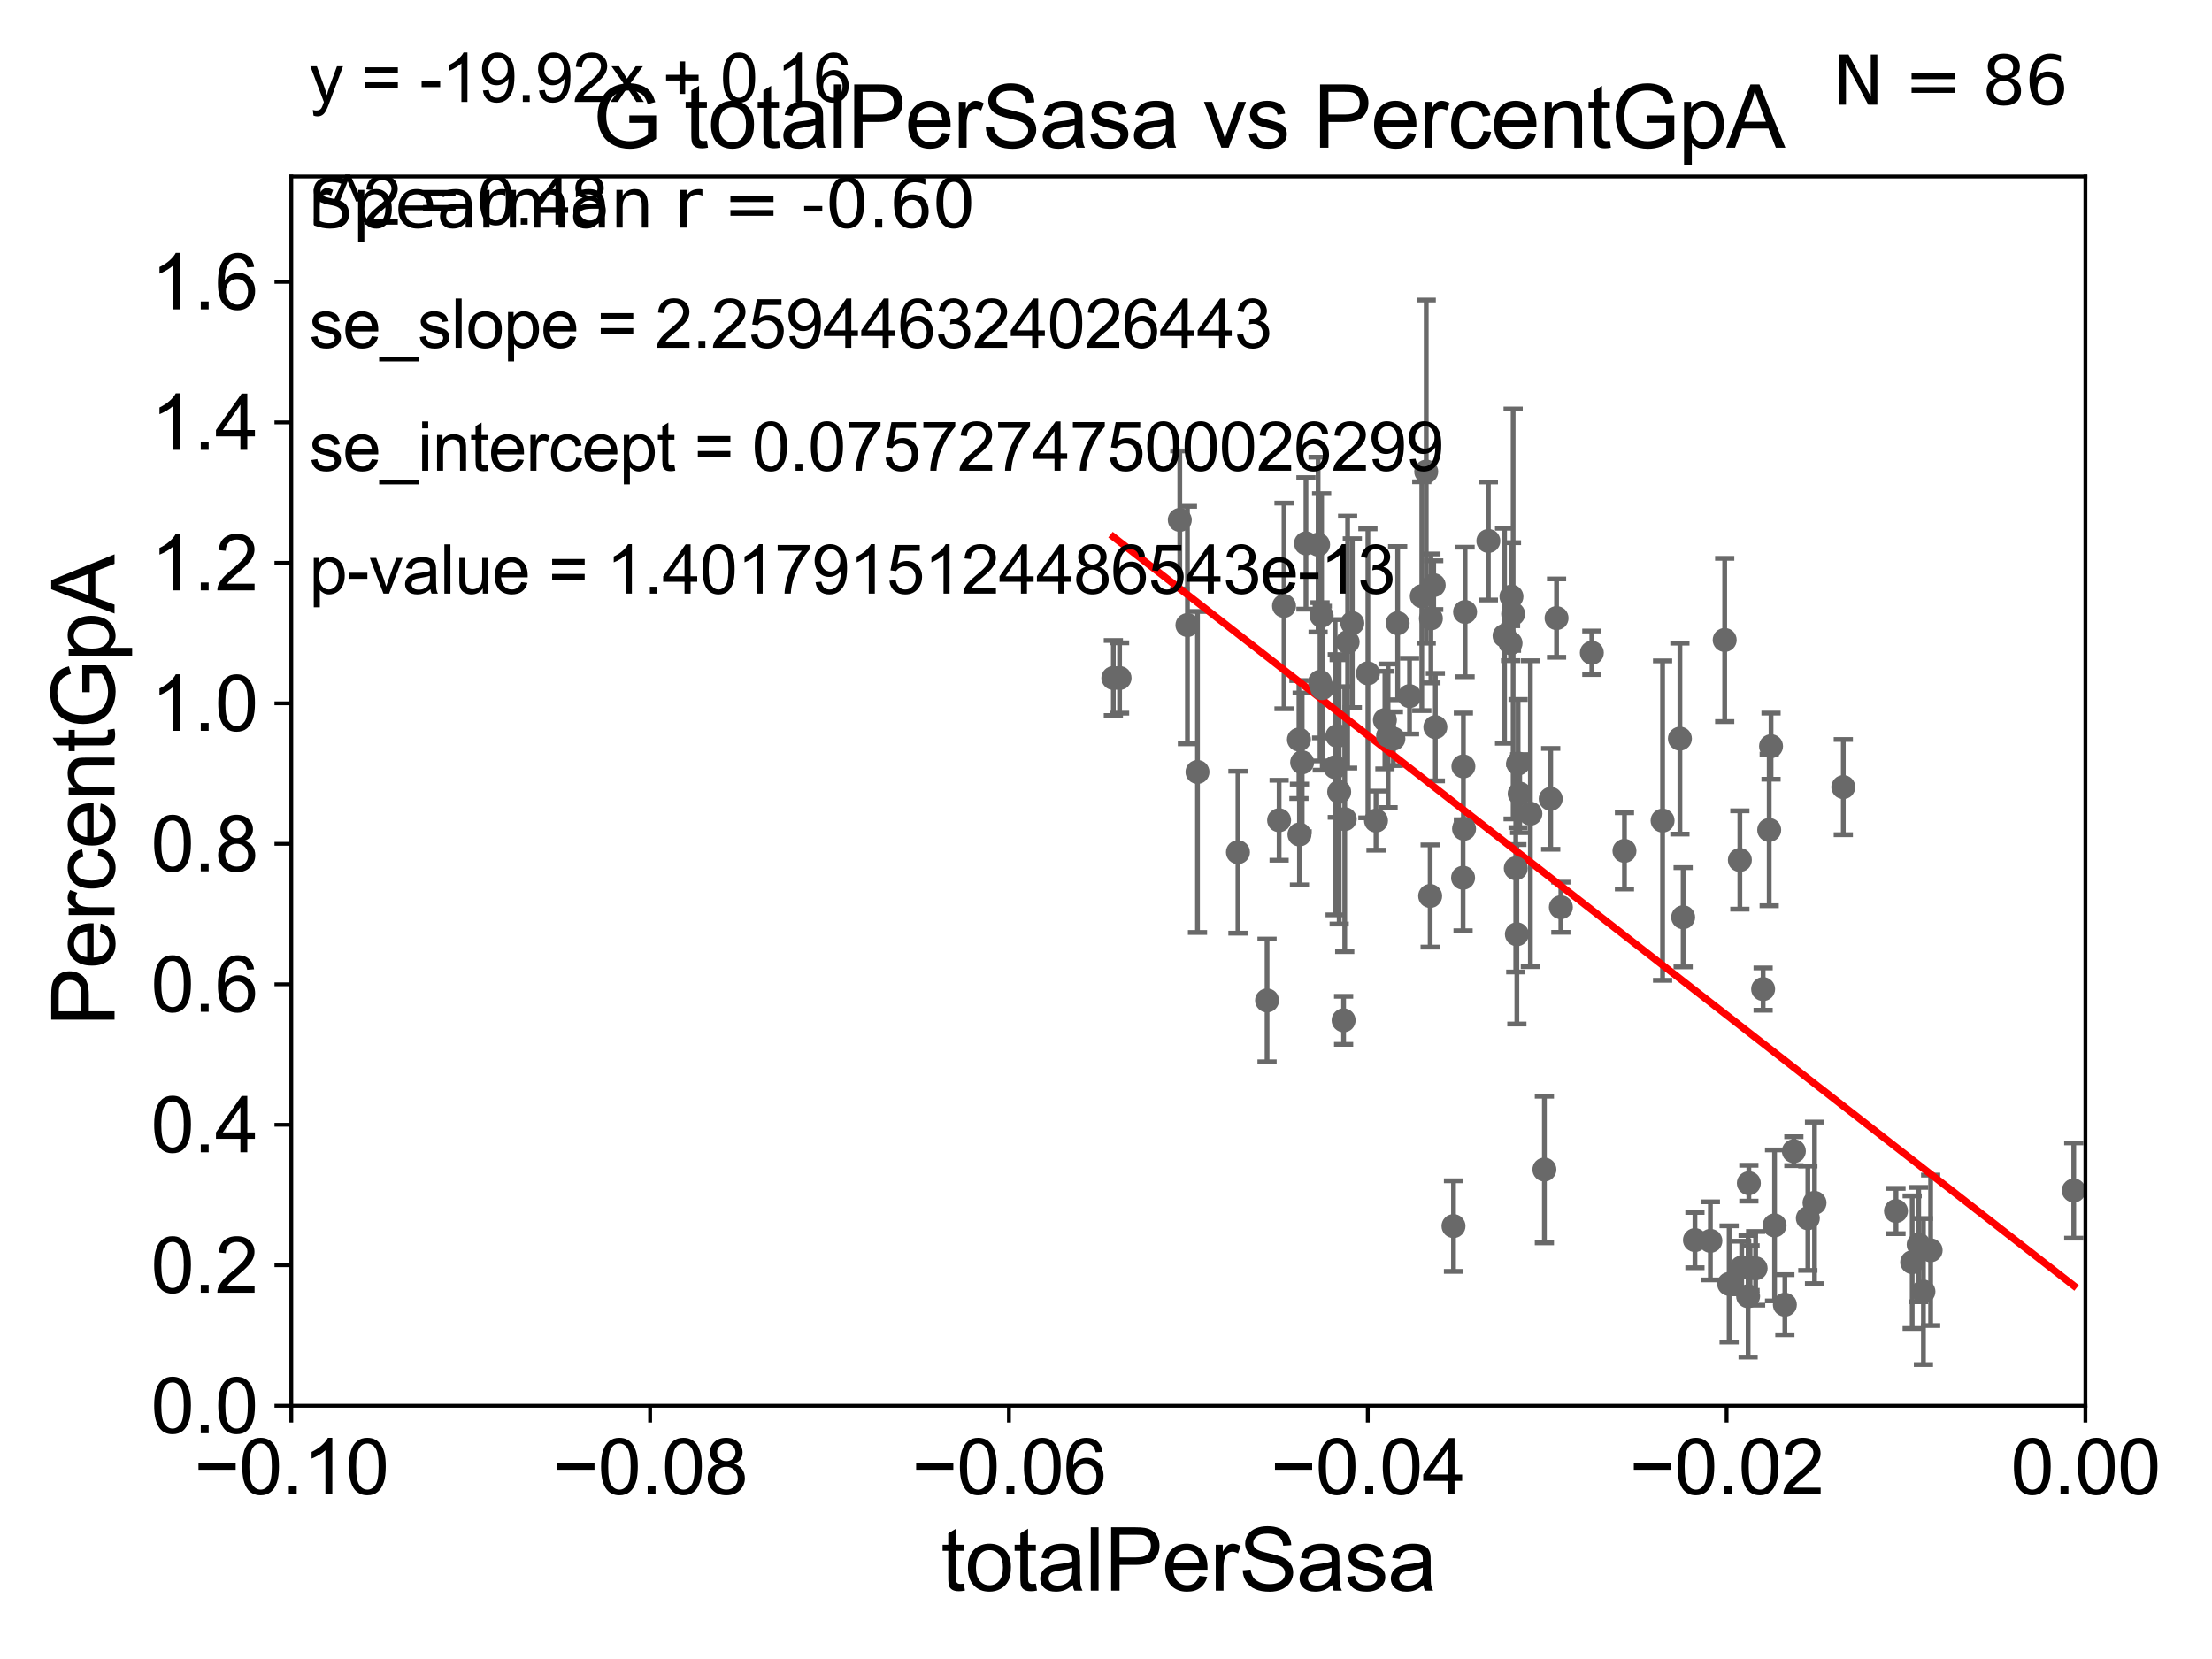 <?xml version="1.0" encoding="utf-8" standalone="no"?>
<!DOCTYPE svg PUBLIC "-//W3C//DTD SVG 1.1//EN"
  "http://www.w3.org/Graphics/SVG/1.1/DTD/svg11.dtd">
<svg xmlns:xlink="http://www.w3.org/1999/xlink" width="460.8pt" height="345.6pt" viewBox="0 0 460.8 345.6" xmlns="http://www.w3.org/2000/svg" version="1.1">
 <defs>
  <style type="text/css">*{stroke-linejoin: round; stroke-linecap: butt}</style>
 </defs>
 <g id="figure_1">
  <g id="patch_1">
   <path d="M 0 345.6 
L 460.8 345.6 
L 460.8 0 
L 0 0 
z
" style="fill: #ffffff"/>
  </g>
  <g id="axes_1">
   <g id="patch_2">
    <path d="M 60.68 292.84 
L 434.43 292.84 
L 434.43 36.775 
L 60.68 36.775 
z
" style="fill: #ffffff"/>
   </g>
   <g id="PathCollection_1">
    <defs>
     <path id="m2166fbdf25" d="M 0 1.118 
C 0.297 1.118 0.581 1 0.791 0.791 
C 1 0.581 1.118 0.297 1.118 0 
C 1.118 -0.297 1 -0.581 0.791 -0.791 
C 0.581 -1 0.297 -1.118 0 -1.118 
C -0.297 -1.118 -0.581 -1 -0.791 -0.791 
C -1 -0.581 -1.118 -0.297 -1.118 0 
C -1.118 0.297 -1 0.581 -0.791 0.791 
C -0.581 1 -0.297 1.118 0 1.118 
z
" style="stroke: #696969"/>
    </defs>
    <g clip-path="url(#p2d53596e65)">
     <use xlink:href="#m2166fbdf25" x="231.931" y="141.24" style="fill: #696969; stroke: #696969"/>
     <use xlink:href="#m2166fbdf25" x="364.318" y="246.482" style="fill: #696969; stroke: #696969"/>
     <use xlink:href="#m2166fbdf25" x="356.305" y="258.495" style="fill: #696969; stroke: #696969"/>
     <use xlink:href="#m2166fbdf25" x="350.628" y="191.082" style="fill: #696969; stroke: #696969"/>
     <use xlink:href="#m2166fbdf25" x="349.956" y="153.873" style="fill: #696969; stroke: #696969"/>
     <use xlink:href="#m2166fbdf25" x="324.259" y="128.76" style="fill: #696969; stroke: #696969"/>
     <use xlink:href="#m2166fbdf25" x="315.762" y="180.884" style="fill: #696969; stroke: #696969"/>
     <use xlink:href="#m2166fbdf25" x="338.404" y="177.251" style="fill: #696969; stroke: #696969"/>
     <use xlink:href="#m2166fbdf25" x="346.345" y="170.946" style="fill: #696969; stroke: #696969"/>
     <use xlink:href="#m2166fbdf25" x="321.724" y="243.637" style="fill: #696969; stroke: #696969"/>
     <use xlink:href="#m2166fbdf25" x="325.155" y="188.992" style="fill: #696969; stroke: #696969"/>
     <use xlink:href="#m2166fbdf25" x="318.806" y="169.507" style="fill: #696969; stroke: #696969"/>
     <use xlink:href="#m2166fbdf25" x="315.991" y="194.625" style="fill: #696969; stroke: #696969"/>
     <use xlink:href="#m2166fbdf25" x="314.675" y="133.988" style="fill: #696969; stroke: #696969"/>
     <use xlink:href="#m2166fbdf25" x="315.215" y="127.898" style="fill: #696969; stroke: #696969"/>
     <use xlink:href="#m2166fbdf25" x="314.863" y="124.27" style="fill: #696969; stroke: #696969"/>
     <use xlink:href="#m2166fbdf25" x="304.85" y="159.655" style="fill: #696969; stroke: #696969"/>
     <use xlink:href="#m2166fbdf25" x="316.248" y="159.059" style="fill: #696969; stroke: #696969"/>
     <use xlink:href="#m2166fbdf25" x="365.728" y="264.219" style="fill: #696969; stroke: #696969"/>
     <use xlink:href="#m2166fbdf25" x="302.79" y="255.418" style="fill: #696969; stroke: #696969"/>
     <use xlink:href="#m2166fbdf25" x="368.557" y="172.893" style="fill: #696969; stroke: #696969"/>
     <use xlink:href="#m2166fbdf25" x="360.211" y="267.466" style="fill: #696969; stroke: #696969"/>
     <use xlink:href="#m2166fbdf25" x="402.188" y="260.463" style="fill: #696969; stroke: #696969"/>
     <use xlink:href="#m2166fbdf25" x="399.694" y="259.271" style="fill: #696969; stroke: #696969"/>
     <use xlink:href="#m2166fbdf25" x="394.969" y="252.283" style="fill: #696969; stroke: #696969"/>
     <use xlink:href="#m2166fbdf25" x="398.343" y="262.939" style="fill: #696969; stroke: #696969"/>
     <use xlink:href="#m2166fbdf25" x="373.695" y="239.809" style="fill: #696969; stroke: #696969"/>
     <use xlink:href="#m2166fbdf25" x="362.447" y="179.153" style="fill: #696969; stroke: #696969"/>
     <use xlink:href="#m2166fbdf25" x="377.999" y="250.581" style="fill: #696969; stroke: #696969"/>
     <use xlink:href="#m2166fbdf25" x="369.676" y="255.278" style="fill: #696969; stroke: #696969"/>
     <use xlink:href="#m2166fbdf25" x="290.269" y="153.884" style="fill: #696969; stroke: #696969"/>
     <use xlink:href="#m2166fbdf25" x="371.82" y="271.795" style="fill: #696969; stroke: #696969"/>
     <use xlink:href="#m2166fbdf25" x="383.996" y="163.969" style="fill: #696969; stroke: #696969"/>
     <use xlink:href="#m2166fbdf25" x="362.825" y="264.045" style="fill: #696969; stroke: #696969"/>
     <use xlink:href="#m2166fbdf25" x="367.291" y="206.043" style="fill: #696969; stroke: #696969"/>
     <use xlink:href="#m2166fbdf25" x="364.571" y="264.146" style="fill: #696969; stroke: #696969"/>
     <use xlink:href="#m2166fbdf25" x="364.163" y="270.034" style="fill: #696969; stroke: #696969"/>
     <use xlink:href="#m2166fbdf25" x="368.94" y="155.446" style="fill: #696969; stroke: #696969"/>
     <use xlink:href="#m2166fbdf25" x="353.086" y="258.335" style="fill: #696969; stroke: #696969"/>
     <use xlink:href="#m2166fbdf25" x="359.284" y="133.316" style="fill: #696969; stroke: #696969"/>
     <use xlink:href="#m2166fbdf25" x="376.608" y="253.784" style="fill: #696969; stroke: #696969"/>
     <use xlink:href="#m2166fbdf25" x="323.042" y="166.416" style="fill: #696969; stroke: #696969"/>
     <use xlink:href="#m2166fbdf25" x="316.578" y="165.328" style="fill: #696969; stroke: #696969"/>
     <use xlink:href="#m2166fbdf25" x="298.665" y="121.894" style="fill: #696969; stroke: #696969"/>
     <use xlink:href="#m2166fbdf25" x="278.586" y="153.321" style="fill: #696969; stroke: #696969"/>
     <use xlink:href="#m2166fbdf25" x="280.735" y="133.761" style="fill: #696969; stroke: #696969"/>
     <use xlink:href="#m2166fbdf25" x="291.157" y="129.815" style="fill: #696969; stroke: #696969"/>
     <use xlink:href="#m2166fbdf25" x="274.989" y="142.026" style="fill: #696969; stroke: #696969"/>
     <use xlink:href="#m2166fbdf25" x="274.585" y="113.457" style="fill: #696969; stroke: #696969"/>
     <use xlink:href="#m2166fbdf25" x="281.714" y="129.809" style="fill: #696969; stroke: #696969"/>
     <use xlink:href="#m2166fbdf25" x="278.976" y="164.96" style="fill: #696969; stroke: #696969"/>
     <use xlink:href="#m2166fbdf25" x="275.45" y="143.356" style="fill: #696969; stroke: #696969"/>
     <use xlink:href="#m2166fbdf25" x="284.958" y="140.27" style="fill: #696969; stroke: #696969"/>
     <use xlink:href="#m2166fbdf25" x="266.461" y="170.873" style="fill: #696969; stroke: #696969"/>
     <use xlink:href="#m2166fbdf25" x="245.773" y="108.307" style="fill: #696969; stroke: #696969"/>
     <use xlink:href="#m2166fbdf25" x="272.055" y="113.195" style="fill: #696969; stroke: #696969"/>
     <use xlink:href="#m2166fbdf25" x="270.594" y="154.059" style="fill: #696969; stroke: #696969"/>
     <use xlink:href="#m2166fbdf25" x="233.228" y="141.241" style="fill: #696969; stroke: #696969"/>
     <use xlink:href="#m2166fbdf25" x="267.486" y="126.225" style="fill: #696969; stroke: #696969"/>
     <use xlink:href="#m2166fbdf25" x="271.262" y="158.81" style="fill: #696969; stroke: #696969"/>
     <use xlink:href="#m2166fbdf25" x="247.363" y="130.211" style="fill: #696969; stroke: #696969"/>
     <use xlink:href="#m2166fbdf25" x="249.459" y="160.814" style="fill: #696969; stroke: #696969"/>
     <use xlink:href="#m2166fbdf25" x="257.888" y="177.53" style="fill: #696969; stroke: #696969"/>
     <use xlink:href="#m2166fbdf25" x="400.686" y="269.055" style="fill: #696969; stroke: #696969"/>
     <use xlink:href="#m2166fbdf25" x="278.132" y="159.824" style="fill: #696969; stroke: #696969"/>
     <use xlink:href="#m2166fbdf25" x="297.108" y="98.244" style="fill: #696969; stroke: #696969"/>
     <use xlink:href="#m2166fbdf25" x="304.784" y="182.855" style="fill: #696969; stroke: #696969"/>
     <use xlink:href="#m2166fbdf25" x="304.99" y="172.647" style="fill: #696969; stroke: #696969"/>
     <use xlink:href="#m2166fbdf25" x="305.203" y="127.485" style="fill: #696969; stroke: #696969"/>
     <use xlink:href="#m2166fbdf25" x="299.01" y="151.474" style="fill: #696969; stroke: #696969"/>
     <use xlink:href="#m2166fbdf25" x="313.428" y="132.439" style="fill: #696969; stroke: #696969"/>
     <use xlink:href="#m2166fbdf25" x="296.186" y="124.199" style="fill: #696969; stroke: #696969"/>
     <use xlink:href="#m2166fbdf25" x="279.899" y="212.55" style="fill: #696969; stroke: #696969"/>
     <use xlink:href="#m2166fbdf25" x="270.702" y="173.84" style="fill: #696969; stroke: #696969"/>
     <use xlink:href="#m2166fbdf25" x="288.499" y="150.001" style="fill: #696969; stroke: #696969"/>
     <use xlink:href="#m2166fbdf25" x="280.131" y="170.644" style="fill: #696969; stroke: #696969"/>
     <use xlink:href="#m2166fbdf25" x="289.162" y="153.276" style="fill: #696969; stroke: #696969"/>
     <use xlink:href="#m2166fbdf25" x="331.606" y="135.984" style="fill: #696969; stroke: #696969"/>
     <use xlink:href="#m2166fbdf25" x="293.633" y="145.017" style="fill: #696969; stroke: #696969"/>
     <use xlink:href="#m2166fbdf25" x="275.317" y="128.271" style="fill: #696969; stroke: #696969"/>
     <use xlink:href="#m2166fbdf25" x="263.951" y="208.407" style="fill: #696969; stroke: #696969"/>
     <use xlink:href="#m2166fbdf25" x="286.645" y="170.955" style="fill: #696969; stroke: #696969"/>
     <use xlink:href="#m2166fbdf25" x="298.081" y="128.83" style="fill: #696969; stroke: #696969"/>
     <use xlink:href="#m2166fbdf25" x="297.928" y="186.652" style="fill: #696969; stroke: #696969"/>
     <use xlink:href="#m2166fbdf25" x="310.052" y="112.694" style="fill: #696969; stroke: #696969"/>
     <use xlink:href="#m2166fbdf25" x="432.001" y="248.006" style="fill: #696969; stroke: #696969"/>
    </g>
   </g>
   <g id="matplotlib.axis_1">
    <g id="xtick_1">
     <g id="line2d_1">
      <defs>
       <path id="m3bd92e32ad" d="M 0 0 
L 0 3.5 
" style="stroke: #000000; stroke-width: 0.8"/>
      </defs>
      <g>
       <use xlink:href="#m3bd92e32ad" x="60.68" y="292.84" style="stroke: #000000; stroke-width: 0.8"/>
      </g>
     </g>
     <g id="text_1">
      <!-- −0.10 -->
      <g transform="translate(40.439 311.293)scale(0.16 -0.16)">
       <defs>
        <path id="ArialMT-2212" d="M 3381 1997 
L 356 1997 
L 356 2522 
L 3381 2522 
L 3381 1997 
z
" transform="scale(0.016)"/>
        <path id="ArialMT-30" d="M 266 2259 
Q 266 3072 433 3567 
Q 600 4063 929 4331 
Q 1259 4600 1759 4600 
Q 2128 4600 2406 4451 
Q 2684 4303 2865 4023 
Q 3047 3744 3150 3342 
Q 3253 2941 3253 2259 
Q 3253 1453 3087 958 
Q 2922 463 2592 192 
Q 2263 -78 1759 -78 
Q 1097 -78 719 397 
Q 266 969 266 2259 
z
M 844 2259 
Q 844 1131 1108 757 
Q 1372 384 1759 384 
Q 2147 384 2411 759 
Q 2675 1134 2675 2259 
Q 2675 3391 2411 3762 
Q 2147 4134 1753 4134 
Q 1366 4134 1134 3806 
Q 844 3388 844 2259 
z
" transform="scale(0.016)"/>
        <path id="ArialMT-2e" d="M 581 0 
L 581 641 
L 1222 641 
L 1222 0 
L 581 0 
z
" transform="scale(0.016)"/>
        <path id="ArialMT-31" d="M 2384 0 
L 1822 0 
L 1822 3584 
Q 1619 3391 1289 3197 
Q 959 3003 697 2906 
L 697 3450 
Q 1169 3672 1522 3987 
Q 1875 4303 2022 4600 
L 2384 4600 
L 2384 0 
z
" transform="scale(0.016)"/>
       </defs>
       <use xlink:href="#ArialMT-2212"/>
       <use xlink:href="#ArialMT-30" x="58.398"/>
       <use xlink:href="#ArialMT-2e" x="114.014"/>
       <use xlink:href="#ArialMT-31" x="141.797"/>
       <use xlink:href="#ArialMT-30" x="197.412"/>
      </g>
     </g>
    </g>
    <g id="xtick_2">
     <g id="line2d_2">
      <g>
       <use xlink:href="#m3bd92e32ad" x="135.43" y="292.84" style="stroke: #000000; stroke-width: 0.8"/>
      </g>
     </g>
     <g id="text_2">
      <!-- −0.08 -->
      <g transform="translate(115.189 311.293)scale(0.16 -0.16)">
       <defs>
        <path id="ArialMT-38" d="M 1131 2484 
Q 781 2613 612 2850 
Q 444 3088 444 3419 
Q 444 3919 803 4259 
Q 1163 4600 1759 4600 
Q 2359 4600 2725 4251 
Q 3091 3903 3091 3403 
Q 3091 3084 2923 2848 
Q 2756 2613 2416 2484 
Q 2838 2347 3058 2040 
Q 3278 1734 3278 1309 
Q 3278 722 2862 322 
Q 2447 -78 1769 -78 
Q 1091 -78 675 323 
Q 259 725 259 1325 
Q 259 1772 486 2073 
Q 713 2375 1131 2484 
z
M 1019 3438 
Q 1019 3113 1228 2906 
Q 1438 2700 1772 2700 
Q 2097 2700 2305 2904 
Q 2513 3109 2513 3406 
Q 2513 3716 2298 3927 
Q 2084 4138 1766 4138 
Q 1444 4138 1231 3931 
Q 1019 3725 1019 3438 
z
M 838 1322 
Q 838 1081 952 856 
Q 1066 631 1291 507 
Q 1516 384 1775 384 
Q 2178 384 2440 643 
Q 2703 903 2703 1303 
Q 2703 1709 2433 1975 
Q 2163 2241 1756 2241 
Q 1359 2241 1098 1978 
Q 838 1716 838 1322 
z
" transform="scale(0.016)"/>
       </defs>
       <use xlink:href="#ArialMT-2212"/>
       <use xlink:href="#ArialMT-30" x="58.398"/>
       <use xlink:href="#ArialMT-2e" x="114.014"/>
       <use xlink:href="#ArialMT-30" x="141.797"/>
       <use xlink:href="#ArialMT-38" x="197.412"/>
      </g>
     </g>
    </g>
    <g id="xtick_3">
     <g id="line2d_3">
      <g>
       <use xlink:href="#m3bd92e32ad" x="210.18" y="292.84" style="stroke: #000000; stroke-width: 0.8"/>
      </g>
     </g>
     <g id="text_3">
      <!-- −0.06 -->
      <g transform="translate(189.939 311.293)scale(0.16 -0.16)">
       <defs>
        <path id="ArialMT-36" d="M 3184 3459 
L 2625 3416 
Q 2550 3747 2413 3897 
Q 2184 4138 1850 4138 
Q 1581 4138 1378 3988 
Q 1113 3794 959 3422 
Q 806 3050 800 2363 
Q 1003 2672 1297 2822 
Q 1591 2972 1913 2972 
Q 2475 2972 2870 2558 
Q 3266 2144 3266 1488 
Q 3266 1056 3080 686 
Q 2894 316 2569 119 
Q 2244 -78 1831 -78 
Q 1128 -78 684 439 
Q 241 956 241 2144 
Q 241 3472 731 4075 
Q 1159 4600 1884 4600 
Q 2425 4600 2770 4297 
Q 3116 3994 3184 3459 
z
M 888 1484 
Q 888 1194 1011 928 
Q 1134 663 1356 523 
Q 1578 384 1822 384 
Q 2178 384 2434 671 
Q 2691 959 2691 1453 
Q 2691 1928 2437 2201 
Q 2184 2475 1800 2475 
Q 1419 2475 1153 2201 
Q 888 1928 888 1484 
z
" transform="scale(0.016)"/>
       </defs>
       <use xlink:href="#ArialMT-2212"/>
       <use xlink:href="#ArialMT-30" x="58.398"/>
       <use xlink:href="#ArialMT-2e" x="114.014"/>
       <use xlink:href="#ArialMT-30" x="141.797"/>
       <use xlink:href="#ArialMT-36" x="197.412"/>
      </g>
     </g>
    </g>
    <g id="xtick_4">
     <g id="line2d_4">
      <g>
       <use xlink:href="#m3bd92e32ad" x="284.93" y="292.84" style="stroke: #000000; stroke-width: 0.8"/>
      </g>
     </g>
     <g id="text_4">
      <!-- −0.04 -->
      <g transform="translate(264.689 311.293)scale(0.16 -0.16)">
       <defs>
        <path id="ArialMT-34" d="M 2069 0 
L 2069 1097 
L 81 1097 
L 81 1613 
L 2172 4581 
L 2631 4581 
L 2631 1613 
L 3250 1613 
L 3250 1097 
L 2631 1097 
L 2631 0 
L 2069 0 
z
M 2069 1613 
L 2069 3678 
L 634 1613 
L 2069 1613 
z
" transform="scale(0.016)"/>
       </defs>
       <use xlink:href="#ArialMT-2212"/>
       <use xlink:href="#ArialMT-30" x="58.398"/>
       <use xlink:href="#ArialMT-2e" x="114.014"/>
       <use xlink:href="#ArialMT-30" x="141.797"/>
       <use xlink:href="#ArialMT-34" x="197.412"/>
      </g>
     </g>
    </g>
    <g id="xtick_5">
     <g id="line2d_5">
      <g>
       <use xlink:href="#m3bd92e32ad" x="359.68" y="292.84" style="stroke: #000000; stroke-width: 0.8"/>
      </g>
     </g>
     <g id="text_5">
      <!-- −0.02 -->
      <g transform="translate(339.439 311.293)scale(0.16 -0.16)">
       <defs>
        <path id="ArialMT-32" d="M 3222 541 
L 3222 0 
L 194 0 
Q 188 203 259 391 
Q 375 700 629 1000 
Q 884 1300 1366 1694 
Q 2113 2306 2375 2664 
Q 2638 3022 2638 3341 
Q 2638 3675 2398 3904 
Q 2159 4134 1775 4134 
Q 1369 4134 1125 3890 
Q 881 3647 878 3216 
L 300 3275 
Q 359 3922 746 4261 
Q 1134 4600 1788 4600 
Q 2447 4600 2831 4234 
Q 3216 3869 3216 3328 
Q 3216 3053 3103 2787 
Q 2991 2522 2730 2228 
Q 2469 1934 1863 1422 
Q 1356 997 1212 845 
Q 1069 694 975 541 
L 3222 541 
z
" transform="scale(0.016)"/>
       </defs>
       <use xlink:href="#ArialMT-2212"/>
       <use xlink:href="#ArialMT-30" x="58.398"/>
       <use xlink:href="#ArialMT-2e" x="114.014"/>
       <use xlink:href="#ArialMT-30" x="141.797"/>
       <use xlink:href="#ArialMT-32" x="197.412"/>
      </g>
     </g>
    </g>
    <g id="xtick_6">
     <g id="line2d_6">
      <g>
       <use xlink:href="#m3bd92e32ad" x="434.43" y="292.84" style="stroke: #000000; stroke-width: 0.8"/>
      </g>
     </g>
     <g id="text_6">
      <!-- 0.00 -->
      <g transform="translate(418.861 311.293)scale(0.16 -0.16)">
       <use xlink:href="#ArialMT-30"/>
       <use xlink:href="#ArialMT-2e" x="55.615"/>
       <use xlink:href="#ArialMT-30" x="83.398"/>
       <use xlink:href="#ArialMT-30" x="139.014"/>
      </g>
     </g>
    </g>
    <g id="text_7">
     <!-- totalPerSasa -->
     <g transform="translate(196.027 331.357)scale(0.18 -0.18)">
      <defs>
       <path id="ArialMT-74" d="M 1650 503 
L 1731 6 
Q 1494 -44 1306 -44 
Q 1000 -44 831 53 
Q 663 150 594 308 
Q 525 466 525 972 
L 525 2881 
L 113 2881 
L 113 3319 
L 525 3319 
L 525 4141 
L 1084 4478 
L 1084 3319 
L 1650 3319 
L 1650 2881 
L 1084 2881 
L 1084 941 
Q 1084 700 1114 631 
Q 1144 563 1211 522 
Q 1278 481 1403 481 
Q 1497 481 1650 503 
z
" transform="scale(0.016)"/>
       <path id="ArialMT-6f" d="M 213 1659 
Q 213 2581 725 3025 
Q 1153 3394 1769 3394 
Q 2453 3394 2887 2945 
Q 3322 2497 3322 1706 
Q 3322 1066 3130 698 
Q 2938 331 2570 128 
Q 2203 -75 1769 -75 
Q 1072 -75 642 372 
Q 213 819 213 1659 
z
M 791 1659 
Q 791 1022 1069 705 
Q 1347 388 1769 388 
Q 2188 388 2466 706 
Q 2744 1025 2744 1678 
Q 2744 2294 2464 2611 
Q 2184 2928 1769 2928 
Q 1347 2928 1069 2612 
Q 791 2297 791 1659 
z
" transform="scale(0.016)"/>
       <path id="ArialMT-61" d="M 2588 409 
Q 2275 144 1986 34 
Q 1697 -75 1366 -75 
Q 819 -75 525 192 
Q 231 459 231 875 
Q 231 1119 342 1320 
Q 453 1522 633 1644 
Q 813 1766 1038 1828 
Q 1203 1872 1538 1913 
Q 2219 1994 2541 2106 
Q 2544 2222 2544 2253 
Q 2544 2597 2384 2738 
Q 2169 2928 1744 2928 
Q 1347 2928 1158 2789 
Q 969 2650 878 2297 
L 328 2372 
Q 403 2725 575 2942 
Q 747 3159 1072 3276 
Q 1397 3394 1825 3394 
Q 2250 3394 2515 3294 
Q 2781 3194 2906 3042 
Q 3031 2891 3081 2659 
Q 3109 2516 3109 2141 
L 3109 1391 
Q 3109 606 3145 398 
Q 3181 191 3288 0 
L 2700 0 
Q 2613 175 2588 409 
z
M 2541 1666 
Q 2234 1541 1622 1453 
Q 1275 1403 1131 1340 
Q 988 1278 909 1158 
Q 831 1038 831 891 
Q 831 666 1001 516 
Q 1172 366 1500 366 
Q 1825 366 2078 508 
Q 2331 650 2450 897 
Q 2541 1088 2541 1459 
L 2541 1666 
z
" transform="scale(0.016)"/>
       <path id="ArialMT-6c" d="M 409 0 
L 409 4581 
L 972 4581 
L 972 0 
L 409 0 
z
" transform="scale(0.016)"/>
       <path id="ArialMT-50" d="M 494 0 
L 494 4581 
L 2222 4581 
Q 2678 4581 2919 4538 
Q 3256 4481 3484 4323 
Q 3713 4166 3852 3881 
Q 3991 3597 3991 3256 
Q 3991 2672 3619 2267 
Q 3247 1863 2275 1863 
L 1100 1863 
L 1100 0 
L 494 0 
z
M 1100 2403 
L 2284 2403 
Q 2872 2403 3119 2622 
Q 3366 2841 3366 3238 
Q 3366 3525 3220 3729 
Q 3075 3934 2838 4000 
Q 2684 4041 2272 4041 
L 1100 4041 
L 1100 2403 
z
" transform="scale(0.016)"/>
       <path id="ArialMT-65" d="M 2694 1069 
L 3275 997 
Q 3138 488 2766 206 
Q 2394 -75 1816 -75 
Q 1088 -75 661 373 
Q 234 822 234 1631 
Q 234 2469 665 2931 
Q 1097 3394 1784 3394 
Q 2450 3394 2872 2941 
Q 3294 2488 3294 1666 
Q 3294 1616 3291 1516 
L 816 1516 
Q 847 969 1125 678 
Q 1403 388 1819 388 
Q 2128 388 2347 550 
Q 2566 713 2694 1069 
z
M 847 1978 
L 2700 1978 
Q 2663 2397 2488 2606 
Q 2219 2931 1791 2931 
Q 1403 2931 1139 2672 
Q 875 2413 847 1978 
z
" transform="scale(0.016)"/>
       <path id="ArialMT-72" d="M 416 0 
L 416 3319 
L 922 3319 
L 922 2816 
Q 1116 3169 1280 3281 
Q 1444 3394 1641 3394 
Q 1925 3394 2219 3213 
L 2025 2691 
Q 1819 2813 1613 2813 
Q 1428 2813 1281 2702 
Q 1134 2591 1072 2394 
Q 978 2094 978 1738 
L 978 0 
L 416 0 
z
" transform="scale(0.016)"/>
       <path id="ArialMT-53" d="M 288 1472 
L 859 1522 
Q 900 1178 1048 958 
Q 1197 738 1509 602 
Q 1822 466 2213 466 
Q 2559 466 2825 569 
Q 3091 672 3220 851 
Q 3350 1031 3350 1244 
Q 3350 1459 3225 1620 
Q 3100 1781 2813 1891 
Q 2628 1963 1997 2114 
Q 1366 2266 1113 2400 
Q 784 2572 623 2826 
Q 463 3081 463 3397 
Q 463 3744 659 4045 
Q 856 4347 1234 4503 
Q 1613 4659 2075 4659 
Q 2584 4659 2973 4495 
Q 3363 4331 3572 4012 
Q 3781 3694 3797 3291 
L 3216 3247 
Q 3169 3681 2898 3903 
Q 2628 4125 2100 4125 
Q 1550 4125 1298 3923 
Q 1047 3722 1047 3438 
Q 1047 3191 1225 3031 
Q 1400 2872 2139 2705 
Q 2878 2538 3153 2413 
Q 3553 2228 3743 1945 
Q 3934 1663 3934 1294 
Q 3934 928 3725 604 
Q 3516 281 3123 101 
Q 2731 -78 2241 -78 
Q 1619 -78 1198 103 
Q 778 284 539 648 
Q 300 1013 288 1472 
z
" transform="scale(0.016)"/>
       <path id="ArialMT-73" d="M 197 991 
L 753 1078 
Q 800 744 1014 566 
Q 1228 388 1613 388 
Q 2000 388 2187 545 
Q 2375 703 2375 916 
Q 2375 1106 2209 1216 
Q 2094 1291 1634 1406 
Q 1016 1563 777 1677 
Q 538 1791 414 1992 
Q 291 2194 291 2438 
Q 291 2659 392 2848 
Q 494 3038 669 3163 
Q 800 3259 1026 3326 
Q 1253 3394 1513 3394 
Q 1903 3394 2198 3281 
Q 2494 3169 2634 2976 
Q 2775 2784 2828 2463 
L 2278 2388 
Q 2241 2644 2061 2787 
Q 1881 2931 1553 2931 
Q 1166 2931 1000 2803 
Q 834 2675 834 2503 
Q 834 2394 903 2306 
Q 972 2216 1119 2156 
Q 1203 2125 1616 2013 
Q 2213 1853 2448 1751 
Q 2684 1650 2818 1456 
Q 2953 1263 2953 975 
Q 2953 694 2789 445 
Q 2625 197 2315 61 
Q 2006 -75 1616 -75 
Q 969 -75 630 194 
Q 291 463 197 991 
z
" transform="scale(0.016)"/>
      </defs>
      <use xlink:href="#ArialMT-74"/>
      <use xlink:href="#ArialMT-6f" x="27.783"/>
      <use xlink:href="#ArialMT-74" x="83.398"/>
      <use xlink:href="#ArialMT-61" x="111.182"/>
      <use xlink:href="#ArialMT-6c" x="166.797"/>
      <use xlink:href="#ArialMT-50" x="189.014"/>
      <use xlink:href="#ArialMT-65" x="255.713"/>
      <use xlink:href="#ArialMT-72" x="311.328"/>
      <use xlink:href="#ArialMT-53" x="344.629"/>
      <use xlink:href="#ArialMT-61" x="411.328"/>
      <use xlink:href="#ArialMT-73" x="466.943"/>
      <use xlink:href="#ArialMT-61" x="516.943"/>
     </g>
    </g>
   </g>
   <g id="matplotlib.axis_2">
    <g id="ytick_1">
     <g id="line2d_7">
      <defs>
       <path id="mefdf1d8c3c" d="M 0 0 
L -3.5 0 
" style="stroke: #000000; stroke-width: 0.8"/>
      </defs>
      <g>
       <use xlink:href="#mefdf1d8c3c" x="60.68" y="292.84" style="stroke: #000000; stroke-width: 0.8"/>
      </g>
     </g>
     <g id="text_8">
      <!-- 0.0 -->
      <g transform="translate(31.44 298.566)scale(0.16 -0.16)">
       <use xlink:href="#ArialMT-30"/>
       <use xlink:href="#ArialMT-2e" x="55.615"/>
       <use xlink:href="#ArialMT-30" x="83.398"/>
      </g>
     </g>
    </g>
    <g id="ytick_2">
     <g id="line2d_8">
      <g>
       <use xlink:href="#mefdf1d8c3c" x="60.68" y="263.575" style="stroke: #000000; stroke-width: 0.8"/>
      </g>
     </g>
     <g id="text_9">
      <!-- 0.2 -->
      <g transform="translate(31.44 269.302)scale(0.16 -0.16)">
       <use xlink:href="#ArialMT-30"/>
       <use xlink:href="#ArialMT-2e" x="55.615"/>
       <use xlink:href="#ArialMT-32" x="83.398"/>
      </g>
     </g>
    </g>
    <g id="ytick_3">
     <g id="line2d_9">
      <g>
       <use xlink:href="#mefdf1d8c3c" x="60.68" y="234.311" style="stroke: #000000; stroke-width: 0.8"/>
      </g>
     </g>
     <g id="text_10">
      <!-- 0.4 -->
      <g transform="translate(31.44 240.037)scale(0.16 -0.16)">
       <use xlink:href="#ArialMT-30"/>
       <use xlink:href="#ArialMT-2e" x="55.615"/>
       <use xlink:href="#ArialMT-34" x="83.398"/>
      </g>
     </g>
    </g>
    <g id="ytick_4">
     <g id="line2d_10">
      <g>
       <use xlink:href="#mefdf1d8c3c" x="60.68" y="205.046" style="stroke: #000000; stroke-width: 0.8"/>
      </g>
     </g>
     <g id="text_11">
      <!-- 0.6 -->
      <g transform="translate(31.44 210.772)scale(0.16 -0.16)">
       <use xlink:href="#ArialMT-30"/>
       <use xlink:href="#ArialMT-2e" x="55.615"/>
       <use xlink:href="#ArialMT-36" x="83.398"/>
      </g>
     </g>
    </g>
    <g id="ytick_5">
     <g id="line2d_11">
      <g>
       <use xlink:href="#mefdf1d8c3c" x="60.68" y="175.782" style="stroke: #000000; stroke-width: 0.8"/>
      </g>
     </g>
     <g id="text_12">
      <!-- 0.8 -->
      <g transform="translate(31.44 181.508)scale(0.16 -0.16)">
       <use xlink:href="#ArialMT-30"/>
       <use xlink:href="#ArialMT-2e" x="55.615"/>
       <use xlink:href="#ArialMT-38" x="83.398"/>
      </g>
     </g>
    </g>
    <g id="ytick_6">
     <g id="line2d_12">
      <g>
       <use xlink:href="#mefdf1d8c3c" x="60.68" y="146.517" style="stroke: #000000; stroke-width: 0.8"/>
      </g>
     </g>
     <g id="text_13">
      <!-- 1.0 -->
      <g transform="translate(31.44 152.243)scale(0.16 -0.16)">
       <use xlink:href="#ArialMT-31"/>
       <use xlink:href="#ArialMT-2e" x="55.615"/>
       <use xlink:href="#ArialMT-30" x="83.398"/>
      </g>
     </g>
    </g>
    <g id="ytick_7">
     <g id="line2d_13">
      <g>
       <use xlink:href="#mefdf1d8c3c" x="60.68" y="117.252" style="stroke: #000000; stroke-width: 0.8"/>
      </g>
     </g>
     <g id="text_14">
      <!-- 1.2 -->
      <g transform="translate(31.44 122.979)scale(0.16 -0.16)">
       <use xlink:href="#ArialMT-31"/>
       <use xlink:href="#ArialMT-2e" x="55.615"/>
       <use xlink:href="#ArialMT-32" x="83.398"/>
      </g>
     </g>
    </g>
    <g id="ytick_8">
     <g id="line2d_14">
      <g>
       <use xlink:href="#mefdf1d8c3c" x="60.68" y="87.988" style="stroke: #000000; stroke-width: 0.8"/>
      </g>
     </g>
     <g id="text_15">
      <!-- 1.4 -->
      <g transform="translate(31.44 93.714)scale(0.16 -0.16)">
       <use xlink:href="#ArialMT-31"/>
       <use xlink:href="#ArialMT-2e" x="55.615"/>
       <use xlink:href="#ArialMT-34" x="83.398"/>
      </g>
     </g>
    </g>
    <g id="ytick_9">
     <g id="line2d_15">
      <g>
       <use xlink:href="#mefdf1d8c3c" x="60.68" y="58.723" style="stroke: #000000; stroke-width: 0.8"/>
      </g>
     </g>
     <g id="text_16">
      <!-- 1.6 -->
      <g transform="translate(31.44 64.45)scale(0.16 -0.16)">
       <use xlink:href="#ArialMT-31"/>
       <use xlink:href="#ArialMT-2e" x="55.615"/>
       <use xlink:href="#ArialMT-36" x="83.398"/>
      </g>
     </g>
    </g>
    <g id="text_17">
     <!-- PercentGpA -->
     <g transform="translate(23.863 213.831)rotate(-90)scale(0.18 -0.18)">
      <defs>
       <path id="ArialMT-63" d="M 2588 1216 
L 3141 1144 
Q 3050 572 2676 248 
Q 2303 -75 1759 -75 
Q 1078 -75 664 370 
Q 250 816 250 1647 
Q 250 2184 428 2587 
Q 606 2991 970 3192 
Q 1334 3394 1763 3394 
Q 2303 3394 2647 3120 
Q 2991 2847 3088 2344 
L 2541 2259 
Q 2463 2594 2264 2762 
Q 2066 2931 1784 2931 
Q 1359 2931 1093 2626 
Q 828 2322 828 1663 
Q 828 994 1084 691 
Q 1341 388 1753 388 
Q 2084 388 2306 591 
Q 2528 794 2588 1216 
z
" transform="scale(0.016)"/>
       <path id="ArialMT-6e" d="M 422 0 
L 422 3319 
L 928 3319 
L 928 2847 
Q 1294 3394 1984 3394 
Q 2284 3394 2536 3286 
Q 2788 3178 2913 3003 
Q 3038 2828 3088 2588 
Q 3119 2431 3119 2041 
L 3119 0 
L 2556 0 
L 2556 2019 
Q 2556 2363 2490 2533 
Q 2425 2703 2258 2804 
Q 2091 2906 1866 2906 
Q 1506 2906 1245 2678 
Q 984 2450 984 1813 
L 984 0 
L 422 0 
z
" transform="scale(0.016)"/>
       <path id="ArialMT-47" d="M 2638 1797 
L 2638 2334 
L 4578 2338 
L 4578 638 
Q 4131 281 3656 101 
Q 3181 -78 2681 -78 
Q 2006 -78 1454 211 
Q 903 500 622 1047 
Q 341 1594 341 2269 
Q 341 2938 620 3517 
Q 900 4097 1425 4378 
Q 1950 4659 2634 4659 
Q 3131 4659 3532 4498 
Q 3934 4338 4162 4050 
Q 4391 3763 4509 3300 
L 3963 3150 
Q 3859 3500 3706 3700 
Q 3553 3900 3268 4020 
Q 2984 4141 2638 4141 
Q 2222 4141 1919 4014 
Q 1616 3888 1430 3681 
Q 1244 3475 1141 3228 
Q 966 2803 966 2306 
Q 966 1694 1177 1281 
Q 1388 869 1791 669 
Q 2194 469 2647 469 
Q 3041 469 3416 620 
Q 3791 772 3984 944 
L 3984 1797 
L 2638 1797 
z
" transform="scale(0.016)"/>
       <path id="ArialMT-70" d="M 422 -1272 
L 422 3319 
L 934 3319 
L 934 2888 
Q 1116 3141 1344 3267 
Q 1572 3394 1897 3394 
Q 2322 3394 2647 3175 
Q 2972 2956 3137 2557 
Q 3303 2159 3303 1684 
Q 3303 1175 3120 767 
Q 2938 359 2589 142 
Q 2241 -75 1856 -75 
Q 1575 -75 1351 44 
Q 1128 163 984 344 
L 984 -1272 
L 422 -1272 
z
M 931 1641 
Q 931 1000 1190 694 
Q 1450 388 1819 388 
Q 2194 388 2461 705 
Q 2728 1022 2728 1688 
Q 2728 2322 2467 2637 
Q 2206 2953 1844 2953 
Q 1484 2953 1207 2617 
Q 931 2281 931 1641 
z
" transform="scale(0.016)"/>
       <path id="ArialMT-41" d="M -9 0 
L 1750 4581 
L 2403 4581 
L 4278 0 
L 3588 0 
L 3053 1388 
L 1138 1388 
L 634 0 
L -9 0 
z
M 1313 1881 
L 2866 1881 
L 2388 3150 
Q 2169 3728 2063 4100 
Q 1975 3659 1816 3225 
L 1313 1881 
z
" transform="scale(0.016)"/>
      </defs>
      <use xlink:href="#ArialMT-50"/>
      <use xlink:href="#ArialMT-65" x="66.699"/>
      <use xlink:href="#ArialMT-72" x="122.314"/>
      <use xlink:href="#ArialMT-63" x="155.615"/>
      <use xlink:href="#ArialMT-65" x="205.615"/>
      <use xlink:href="#ArialMT-6e" x="261.23"/>
      <use xlink:href="#ArialMT-74" x="316.846"/>
      <use xlink:href="#ArialMT-47" x="344.629"/>
      <use xlink:href="#ArialMT-70" x="422.412"/>
      <use xlink:href="#ArialMT-41" x="478.027"/>
     </g>
    </g>
   </g>
   <g id="LineCollection_1">
    <path d="M 231.931 149.056 
L 231.931 133.425 
" clip-path="url(#p2d53596e65)" style="fill: none; stroke: #696969"/>
    <path d="M 364.318 250.215 
L 364.318 242.748 
" clip-path="url(#p2d53596e65)" style="fill: none; stroke: #696969"/>
    <path d="M 356.305 266.629 
L 356.305 250.361 
" clip-path="url(#p2d53596e65)" style="fill: none; stroke: #696969"/>
    <path d="M 350.628 201.42 
L 350.628 180.744 
" clip-path="url(#p2d53596e65)" style="fill: none; stroke: #696969"/>
    <path d="M 349.956 173.761 
L 349.956 133.985 
" clip-path="url(#p2d53596e65)" style="fill: none; stroke: #696969"/>
    <path d="M 324.259 136.924 
L 324.259 120.597 
" clip-path="url(#p2d53596e65)" style="fill: none; stroke: #696969"/>
    <path d="M 315.762 202.485 
L 315.762 159.282 
" clip-path="url(#p2d53596e65)" style="fill: none; stroke: #696969"/>
    <path d="M 338.404 185.195 
L 338.404 169.307 
" clip-path="url(#p2d53596e65)" style="fill: none; stroke: #696969"/>
    <path d="M 346.345 204.216 
L 346.345 137.675 
" clip-path="url(#p2d53596e65)" style="fill: none; stroke: #696969"/>
    <path d="M 321.724 258.912 
L 321.724 228.361 
" clip-path="url(#p2d53596e65)" style="fill: none; stroke: #696969"/>
    <path d="M 325.155 194.214 
L 325.155 183.77 
" clip-path="url(#p2d53596e65)" style="fill: none; stroke: #696969"/>
    <path d="M 318.806 201.362 
L 318.806 137.652 
" clip-path="url(#p2d53596e65)" style="fill: none; stroke: #696969"/>
    <path d="M 315.991 213.318 
L 315.991 175.933 
" clip-path="url(#p2d53596e65)" style="fill: none; stroke: #696969"/>
    <path d="M 314.675 137.624 
L 314.675 130.353 
" clip-path="url(#p2d53596e65)" style="fill: none; stroke: #696969"/>
    <path d="M 315.215 170.595 
L 315.215 85.201 
" clip-path="url(#p2d53596e65)" style="fill: none; stroke: #696969"/>
    <path d="M 314.863 135.492 
L 314.863 113.048 
" clip-path="url(#p2d53596e65)" style="fill: none; stroke: #696969"/>
    <path d="M 304.85 170.762 
L 304.85 148.549 
" clip-path="url(#p2d53596e65)" style="fill: none; stroke: #696969"/>
    <path d="M 316.248 172.405 
L 316.248 145.712 
" clip-path="url(#p2d53596e65)" style="fill: none; stroke: #696969"/>
    <path d="M 365.728 271.889 
L 365.728 256.548 
" clip-path="url(#p2d53596e65)" style="fill: none; stroke: #696969"/>
    <path d="M 302.79 264.856 
L 302.79 245.979 
" clip-path="url(#p2d53596e65)" style="fill: none; stroke: #696969"/>
    <path d="M 368.557 188.684 
L 368.557 157.102 
" clip-path="url(#p2d53596e65)" style="fill: none; stroke: #696969"/>
    <path d="M 360.211 279.568 
L 360.211 255.365 
" clip-path="url(#p2d53596e65)" style="fill: none; stroke: #696969"/>
    <path d="M 402.188 276.132 
L 402.188 244.794 
" clip-path="url(#p2d53596e65)" style="fill: none; stroke: #696969"/>
    <path d="M 399.694 271.182 
L 399.694 247.36 
" clip-path="url(#p2d53596e65)" style="fill: none; stroke: #696969"/>
    <path d="M 394.969 257 
L 394.969 247.566 
" clip-path="url(#p2d53596e65)" style="fill: none; stroke: #696969"/>
    <path d="M 398.343 276.751 
L 398.343 249.126 
" clip-path="url(#p2d53596e65)" style="fill: none; stroke: #696969"/>
    <path d="M 373.695 242.825 
L 373.695 236.793 
" clip-path="url(#p2d53596e65)" style="fill: none; stroke: #696969"/>
    <path d="M 362.447 189.393 
L 362.447 168.912 
" clip-path="url(#p2d53596e65)" style="fill: none; stroke: #696969"/>
    <path d="M 377.999 267.408 
L 377.999 233.754 
" clip-path="url(#p2d53596e65)" style="fill: none; stroke: #696969"/>
    <path d="M 369.676 271.005 
L 369.676 239.552 
" clip-path="url(#p2d53596e65)" style="fill: none; stroke: #696969"/>
    <path d="M 290.269 159.478 
L 290.269 148.29 
" clip-path="url(#p2d53596e65)" style="fill: none; stroke: #696969"/>
    <path d="M 371.82 278.056 
L 371.82 265.534 
" clip-path="url(#p2d53596e65)" style="fill: none; stroke: #696969"/>
    <path d="M 383.996 173.889 
L 383.996 154.049 
" clip-path="url(#p2d53596e65)" style="fill: none; stroke: #696969"/>
    <path d="M 362.825 269.528 
L 362.825 258.562 
" clip-path="url(#p2d53596e65)" style="fill: none; stroke: #696969"/>
    <path d="M 367.291 210.445 
L 367.291 201.642 
" clip-path="url(#p2d53596e65)" style="fill: none; stroke: #696969"/>
    <path d="M 364.571 268.803 
L 364.571 259.488 
" clip-path="url(#p2d53596e65)" style="fill: none; stroke: #696969"/>
    <path d="M 364.163 282.705 
L 364.163 257.362 
" clip-path="url(#p2d53596e65)" style="fill: none; stroke: #696969"/>
    <path d="M 368.94 162.332 
L 368.94 148.56 
" clip-path="url(#p2d53596e65)" style="fill: none; stroke: #696969"/>
    <path d="M 353.086 264.093 
L 353.086 252.577 
" clip-path="url(#p2d53596e65)" style="fill: none; stroke: #696969"/>
    <path d="M 359.284 150.319 
L 359.284 116.313 
" clip-path="url(#p2d53596e65)" style="fill: none; stroke: #696969"/>
    <path d="M 376.608 264.653 
L 376.608 242.914 
" clip-path="url(#p2d53596e65)" style="fill: none; stroke: #696969"/>
    <path d="M 323.042 176.919 
L 323.042 155.913 
" clip-path="url(#p2d53596e65)" style="fill: none; stroke: #696969"/>
    <path d="M 316.578 173.462 
L 316.578 157.194 
" clip-path="url(#p2d53596e65)" style="fill: none; stroke: #696969"/>
    <path d="M 298.665 126.971 
L 298.665 116.817 
" clip-path="url(#p2d53596e65)" style="fill: none; stroke: #696969"/>
    <path d="M 278.586 170.269 
L 278.586 136.372 
" clip-path="url(#p2d53596e65)" style="fill: none; stroke: #696969"/>
    <path d="M 280.735 160.002 
L 280.735 107.521 
" clip-path="url(#p2d53596e65)" style="fill: none; stroke: #696969"/>
    <path d="M 291.157 145.774 
L 291.157 113.856 
" clip-path="url(#p2d53596e65)" style="fill: none; stroke: #696969"/>
    <path d="M 274.989 158.513 
L 274.989 125.539 
" clip-path="url(#p2d53596e65)" style="fill: none; stroke: #696969"/>
    <path d="M 274.585 131.674 
L 274.585 95.24 
" clip-path="url(#p2d53596e65)" style="fill: none; stroke: #696969"/>
    <path d="M 281.714 147.398 
L 281.714 112.22 
" clip-path="url(#p2d53596e65)" style="fill: none; stroke: #696969"/>
    <path d="M 278.976 192.492 
L 278.976 137.428 
" clip-path="url(#p2d53596e65)" style="fill: none; stroke: #696969"/>
    <path d="M 275.45 160.438 
L 275.45 126.274 
" clip-path="url(#p2d53596e65)" style="fill: none; stroke: #696969"/>
    <path d="M 284.958 170.369 
L 284.958 110.171 
" clip-path="url(#p2d53596e65)" style="fill: none; stroke: #696969"/>
    <path d="M 266.461 179.204 
L 266.461 162.542 
" clip-path="url(#p2d53596e65)" style="fill: none; stroke: #696969"/>
    <path d="M 245.773 122.681 
L 245.773 93.933 
" clip-path="url(#p2d53596e65)" style="fill: none; stroke: #696969"/>
    <path d="M 272.055 126.9 
L 272.055 99.49 
" clip-path="url(#p2d53596e65)" style="fill: none; stroke: #696969"/>
    <path d="M 270.594 166.344 
L 270.594 141.774 
" clip-path="url(#p2d53596e65)" style="fill: none; stroke: #696969"/>
    <path d="M 233.228 148.57 
L 233.228 133.913 
" clip-path="url(#p2d53596e65)" style="fill: none; stroke: #696969"/>
    <path d="M 267.486 147.644 
L 267.486 104.806 
" clip-path="url(#p2d53596e65)" style="fill: none; stroke: #696969"/>
    <path d="M 271.262 173.248 
L 271.262 144.373 
" clip-path="url(#p2d53596e65)" style="fill: none; stroke: #696969"/>
    <path d="M 247.363 154.95 
L 247.363 105.473 
" clip-path="url(#p2d53596e65)" style="fill: none; stroke: #696969"/>
    <path d="M 249.459 194.248 
L 249.459 127.379 
" clip-path="url(#p2d53596e65)" style="fill: none; stroke: #696969"/>
    <path d="M 257.888 194.397 
L 257.888 160.662 
" clip-path="url(#p2d53596e65)" style="fill: none; stroke: #696969"/>
    <path d="M 400.686 284.266 
L 400.686 253.845 
" clip-path="url(#p2d53596e65)" style="fill: none; stroke: #696969"/>
    <path d="M 278.132 190.579 
L 278.132 129.068 
" clip-path="url(#p2d53596e65)" style="fill: none; stroke: #696969"/>
    <path d="M 297.108 133.986 
L 297.108 62.503 
" clip-path="url(#p2d53596e65)" style="fill: none; stroke: #696969"/>
    <path d="M 304.784 193.889 
L 304.784 171.821 
" clip-path="url(#p2d53596e65)" style="fill: none; stroke: #696969"/>
    <path d="M 304.99 173.156 
L 304.99 172.138 
" clip-path="url(#p2d53596e65)" style="fill: none; stroke: #696969"/>
    <path d="M 305.203 140.978 
L 305.203 113.992 
" clip-path="url(#p2d53596e65)" style="fill: none; stroke: #696969"/>
    <path d="M 299.01 162.668 
L 299.01 140.279 
" clip-path="url(#p2d53596e65)" style="fill: none; stroke: #696969"/>
    <path d="M 313.428 154.832 
L 313.428 110.045 
" clip-path="url(#p2d53596e65)" style="fill: none; stroke: #696969"/>
    <path d="M 296.186 148.034 
L 296.186 100.364 
" clip-path="url(#p2d53596e65)" style="fill: none; stroke: #696969"/>
    <path d="M 279.899 217.551 
L 279.899 207.55 
" clip-path="url(#p2d53596e65)" style="fill: none; stroke: #696969"/>
    <path d="M 270.702 184.335 
L 270.702 163.345 
" clip-path="url(#p2d53596e65)" style="fill: none; stroke: #696969"/>
    <path d="M 288.499 160.164 
L 288.499 139.838 
" clip-path="url(#p2d53596e65)" style="fill: none; stroke: #696969"/>
    <path d="M 280.131 198.23 
L 280.131 143.057 
" clip-path="url(#p2d53596e65)" style="fill: none; stroke: #696969"/>
    <path d="M 289.162 168.229 
L 289.162 138.323 
" clip-path="url(#p2d53596e65)" style="fill: none; stroke: #696969"/>
    <path d="M 331.606 140.52 
L 331.606 131.448 
" clip-path="url(#p2d53596e65)" style="fill: none; stroke: #696969"/>
    <path d="M 293.633 152.909 
L 293.633 137.124 
" clip-path="url(#p2d53596e65)" style="fill: none; stroke: #696969"/>
    <path d="M 275.317 153.721 
L 275.317 102.821 
" clip-path="url(#p2d53596e65)" style="fill: none; stroke: #696969"/>
    <path d="M 263.951 221.193 
L 263.951 195.622 
" clip-path="url(#p2d53596e65)" style="fill: none; stroke: #696969"/>
    <path d="M 286.645 177.108 
L 286.645 164.801 
" clip-path="url(#p2d53596e65)" style="fill: none; stroke: #696969"/>
    <path d="M 298.081 142.256 
L 298.081 115.404 
" clip-path="url(#p2d53596e65)" style="fill: none; stroke: #696969"/>
    <path d="M 297.928 197.295 
L 297.928 176.008 
" clip-path="url(#p2d53596e65)" style="fill: none; stroke: #696969"/>
    <path d="M 310.052 124.987 
L 310.052 100.401 
" clip-path="url(#p2d53596e65)" style="fill: none; stroke: #696969"/>
    <path d="M 432.001 257.928 
L 432.001 238.085 
" clip-path="url(#p2d53596e65)" style="fill: none; stroke: #696969"/>
   </g>
   <g id="line2d_16">
    <defs>
     <path id="m35cb09cdf5" d="M 2 0 
L -2 -0 
" style="stroke: #696969"/>
    </defs>
    <g clip-path="url(#p2d53596e65)">
     <use xlink:href="#m35cb09cdf5" x="231.931" y="149.056" style="fill: #696969; stroke: #696969"/>
     <use xlink:href="#m35cb09cdf5" x="364.318" y="250.215" style="fill: #696969; stroke: #696969"/>
     <use xlink:href="#m35cb09cdf5" x="356.305" y="266.629" style="fill: #696969; stroke: #696969"/>
     <use xlink:href="#m35cb09cdf5" x="350.628" y="201.42" style="fill: #696969; stroke: #696969"/>
     <use xlink:href="#m35cb09cdf5" x="349.956" y="173.761" style="fill: #696969; stroke: #696969"/>
     <use xlink:href="#m35cb09cdf5" x="324.259" y="136.924" style="fill: #696969; stroke: #696969"/>
     <use xlink:href="#m35cb09cdf5" x="315.762" y="202.485" style="fill: #696969; stroke: #696969"/>
     <use xlink:href="#m35cb09cdf5" x="338.404" y="185.195" style="fill: #696969; stroke: #696969"/>
     <use xlink:href="#m35cb09cdf5" x="346.345" y="204.216" style="fill: #696969; stroke: #696969"/>
     <use xlink:href="#m35cb09cdf5" x="321.724" y="258.912" style="fill: #696969; stroke: #696969"/>
     <use xlink:href="#m35cb09cdf5" x="325.155" y="194.214" style="fill: #696969; stroke: #696969"/>
     <use xlink:href="#m35cb09cdf5" x="318.806" y="201.362" style="fill: #696969; stroke: #696969"/>
     <use xlink:href="#m35cb09cdf5" x="315.991" y="213.318" style="fill: #696969; stroke: #696969"/>
     <use xlink:href="#m35cb09cdf5" x="314.675" y="137.624" style="fill: #696969; stroke: #696969"/>
     <use xlink:href="#m35cb09cdf5" x="315.215" y="170.595" style="fill: #696969; stroke: #696969"/>
     <use xlink:href="#m35cb09cdf5" x="314.863" y="135.492" style="fill: #696969; stroke: #696969"/>
     <use xlink:href="#m35cb09cdf5" x="304.85" y="170.762" style="fill: #696969; stroke: #696969"/>
     <use xlink:href="#m35cb09cdf5" x="316.248" y="172.405" style="fill: #696969; stroke: #696969"/>
     <use xlink:href="#m35cb09cdf5" x="365.728" y="271.889" style="fill: #696969; stroke: #696969"/>
     <use xlink:href="#m35cb09cdf5" x="302.79" y="264.856" style="fill: #696969; stroke: #696969"/>
     <use xlink:href="#m35cb09cdf5" x="368.557" y="188.684" style="fill: #696969; stroke: #696969"/>
     <use xlink:href="#m35cb09cdf5" x="360.211" y="279.568" style="fill: #696969; stroke: #696969"/>
     <use xlink:href="#m35cb09cdf5" x="402.188" y="276.132" style="fill: #696969; stroke: #696969"/>
     <use xlink:href="#m35cb09cdf5" x="399.694" y="271.182" style="fill: #696969; stroke: #696969"/>
     <use xlink:href="#m35cb09cdf5" x="394.969" y="257" style="fill: #696969; stroke: #696969"/>
     <use xlink:href="#m35cb09cdf5" x="398.343" y="276.751" style="fill: #696969; stroke: #696969"/>
     <use xlink:href="#m35cb09cdf5" x="373.695" y="242.825" style="fill: #696969; stroke: #696969"/>
     <use xlink:href="#m35cb09cdf5" x="362.447" y="189.393" style="fill: #696969; stroke: #696969"/>
     <use xlink:href="#m35cb09cdf5" x="377.999" y="267.408" style="fill: #696969; stroke: #696969"/>
     <use xlink:href="#m35cb09cdf5" x="369.676" y="271.005" style="fill: #696969; stroke: #696969"/>
     <use xlink:href="#m35cb09cdf5" x="290.269" y="159.478" style="fill: #696969; stroke: #696969"/>
     <use xlink:href="#m35cb09cdf5" x="371.82" y="278.056" style="fill: #696969; stroke: #696969"/>
     <use xlink:href="#m35cb09cdf5" x="383.996" y="173.889" style="fill: #696969; stroke: #696969"/>
     <use xlink:href="#m35cb09cdf5" x="362.825" y="269.528" style="fill: #696969; stroke: #696969"/>
     <use xlink:href="#m35cb09cdf5" x="367.291" y="210.445" style="fill: #696969; stroke: #696969"/>
     <use xlink:href="#m35cb09cdf5" x="364.571" y="268.803" style="fill: #696969; stroke: #696969"/>
     <use xlink:href="#m35cb09cdf5" x="364.163" y="282.705" style="fill: #696969; stroke: #696969"/>
     <use xlink:href="#m35cb09cdf5" x="368.94" y="162.332" style="fill: #696969; stroke: #696969"/>
     <use xlink:href="#m35cb09cdf5" x="353.086" y="264.093" style="fill: #696969; stroke: #696969"/>
     <use xlink:href="#m35cb09cdf5" x="359.284" y="150.319" style="fill: #696969; stroke: #696969"/>
     <use xlink:href="#m35cb09cdf5" x="376.608" y="264.653" style="fill: #696969; stroke: #696969"/>
     <use xlink:href="#m35cb09cdf5" x="323.042" y="176.919" style="fill: #696969; stroke: #696969"/>
     <use xlink:href="#m35cb09cdf5" x="316.578" y="173.462" style="fill: #696969; stroke: #696969"/>
     <use xlink:href="#m35cb09cdf5" x="298.665" y="126.971" style="fill: #696969; stroke: #696969"/>
     <use xlink:href="#m35cb09cdf5" x="278.586" y="170.269" style="fill: #696969; stroke: #696969"/>
     <use xlink:href="#m35cb09cdf5" x="280.735" y="160.002" style="fill: #696969; stroke: #696969"/>
     <use xlink:href="#m35cb09cdf5" x="291.157" y="145.774" style="fill: #696969; stroke: #696969"/>
     <use xlink:href="#m35cb09cdf5" x="274.989" y="158.513" style="fill: #696969; stroke: #696969"/>
     <use xlink:href="#m35cb09cdf5" x="274.585" y="131.674" style="fill: #696969; stroke: #696969"/>
     <use xlink:href="#m35cb09cdf5" x="281.714" y="147.398" style="fill: #696969; stroke: #696969"/>
     <use xlink:href="#m35cb09cdf5" x="278.976" y="192.492" style="fill: #696969; stroke: #696969"/>
     <use xlink:href="#m35cb09cdf5" x="275.45" y="160.438" style="fill: #696969; stroke: #696969"/>
     <use xlink:href="#m35cb09cdf5" x="284.958" y="170.369" style="fill: #696969; stroke: #696969"/>
     <use xlink:href="#m35cb09cdf5" x="266.461" y="179.204" style="fill: #696969; stroke: #696969"/>
     <use xlink:href="#m35cb09cdf5" x="245.773" y="122.681" style="fill: #696969; stroke: #696969"/>
     <use xlink:href="#m35cb09cdf5" x="272.055" y="126.9" style="fill: #696969; stroke: #696969"/>
     <use xlink:href="#m35cb09cdf5" x="270.594" y="166.344" style="fill: #696969; stroke: #696969"/>
     <use xlink:href="#m35cb09cdf5" x="233.228" y="148.57" style="fill: #696969; stroke: #696969"/>
     <use xlink:href="#m35cb09cdf5" x="267.486" y="147.644" style="fill: #696969; stroke: #696969"/>
     <use xlink:href="#m35cb09cdf5" x="271.262" y="173.248" style="fill: #696969; stroke: #696969"/>
     <use xlink:href="#m35cb09cdf5" x="247.363" y="154.95" style="fill: #696969; stroke: #696969"/>
     <use xlink:href="#m35cb09cdf5" x="249.459" y="194.248" style="fill: #696969; stroke: #696969"/>
     <use xlink:href="#m35cb09cdf5" x="257.888" y="194.397" style="fill: #696969; stroke: #696969"/>
     <use xlink:href="#m35cb09cdf5" x="400.686" y="284.266" style="fill: #696969; stroke: #696969"/>
     <use xlink:href="#m35cb09cdf5" x="278.132" y="190.579" style="fill: #696969; stroke: #696969"/>
     <use xlink:href="#m35cb09cdf5" x="297.108" y="133.986" style="fill: #696969; stroke: #696969"/>
     <use xlink:href="#m35cb09cdf5" x="304.784" y="193.889" style="fill: #696969; stroke: #696969"/>
     <use xlink:href="#m35cb09cdf5" x="304.99" y="173.156" style="fill: #696969; stroke: #696969"/>
     <use xlink:href="#m35cb09cdf5" x="305.203" y="140.978" style="fill: #696969; stroke: #696969"/>
     <use xlink:href="#m35cb09cdf5" x="299.01" y="162.668" style="fill: #696969; stroke: #696969"/>
     <use xlink:href="#m35cb09cdf5" x="313.428" y="154.832" style="fill: #696969; stroke: #696969"/>
     <use xlink:href="#m35cb09cdf5" x="296.186" y="148.034" style="fill: #696969; stroke: #696969"/>
     <use xlink:href="#m35cb09cdf5" x="279.899" y="217.551" style="fill: #696969; stroke: #696969"/>
     <use xlink:href="#m35cb09cdf5" x="270.702" y="184.335" style="fill: #696969; stroke: #696969"/>
     <use xlink:href="#m35cb09cdf5" x="288.499" y="160.164" style="fill: #696969; stroke: #696969"/>
     <use xlink:href="#m35cb09cdf5" x="280.131" y="198.23" style="fill: #696969; stroke: #696969"/>
     <use xlink:href="#m35cb09cdf5" x="289.162" y="168.229" style="fill: #696969; stroke: #696969"/>
     <use xlink:href="#m35cb09cdf5" x="331.606" y="140.52" style="fill: #696969; stroke: #696969"/>
     <use xlink:href="#m35cb09cdf5" x="293.633" y="152.909" style="fill: #696969; stroke: #696969"/>
     <use xlink:href="#m35cb09cdf5" x="275.317" y="153.721" style="fill: #696969; stroke: #696969"/>
     <use xlink:href="#m35cb09cdf5" x="263.951" y="221.193" style="fill: #696969; stroke: #696969"/>
     <use xlink:href="#m35cb09cdf5" x="286.645" y="177.108" style="fill: #696969; stroke: #696969"/>
     <use xlink:href="#m35cb09cdf5" x="298.081" y="142.256" style="fill: #696969; stroke: #696969"/>
     <use xlink:href="#m35cb09cdf5" x="297.928" y="197.295" style="fill: #696969; stroke: #696969"/>
     <use xlink:href="#m35cb09cdf5" x="310.052" y="124.987" style="fill: #696969; stroke: #696969"/>
     <use xlink:href="#m35cb09cdf5" x="432.001" y="257.928" style="fill: #696969; stroke: #696969"/>
    </g>
   </g>
   <g id="line2d_17">
    <g clip-path="url(#p2d53596e65)">
     <use xlink:href="#m35cb09cdf5" x="231.931" y="133.425" style="fill: #696969; stroke: #696969"/>
     <use xlink:href="#m35cb09cdf5" x="364.318" y="242.748" style="fill: #696969; stroke: #696969"/>
     <use xlink:href="#m35cb09cdf5" x="356.305" y="250.361" style="fill: #696969; stroke: #696969"/>
     <use xlink:href="#m35cb09cdf5" x="350.628" y="180.744" style="fill: #696969; stroke: #696969"/>
     <use xlink:href="#m35cb09cdf5" x="349.956" y="133.985" style="fill: #696969; stroke: #696969"/>
     <use xlink:href="#m35cb09cdf5" x="324.259" y="120.597" style="fill: #696969; stroke: #696969"/>
     <use xlink:href="#m35cb09cdf5" x="315.762" y="159.282" style="fill: #696969; stroke: #696969"/>
     <use xlink:href="#m35cb09cdf5" x="338.404" y="169.307" style="fill: #696969; stroke: #696969"/>
     <use xlink:href="#m35cb09cdf5" x="346.345" y="137.675" style="fill: #696969; stroke: #696969"/>
     <use xlink:href="#m35cb09cdf5" x="321.724" y="228.361" style="fill: #696969; stroke: #696969"/>
     <use xlink:href="#m35cb09cdf5" x="325.155" y="183.77" style="fill: #696969; stroke: #696969"/>
     <use xlink:href="#m35cb09cdf5" x="318.806" y="137.652" style="fill: #696969; stroke: #696969"/>
     <use xlink:href="#m35cb09cdf5" x="315.991" y="175.933" style="fill: #696969; stroke: #696969"/>
     <use xlink:href="#m35cb09cdf5" x="314.675" y="130.353" style="fill: #696969; stroke: #696969"/>
     <use xlink:href="#m35cb09cdf5" x="315.215" y="85.201" style="fill: #696969; stroke: #696969"/>
     <use xlink:href="#m35cb09cdf5" x="314.863" y="113.048" style="fill: #696969; stroke: #696969"/>
     <use xlink:href="#m35cb09cdf5" x="304.85" y="148.549" style="fill: #696969; stroke: #696969"/>
     <use xlink:href="#m35cb09cdf5" x="316.248" y="145.712" style="fill: #696969; stroke: #696969"/>
     <use xlink:href="#m35cb09cdf5" x="365.728" y="256.548" style="fill: #696969; stroke: #696969"/>
     <use xlink:href="#m35cb09cdf5" x="302.79" y="245.979" style="fill: #696969; stroke: #696969"/>
     <use xlink:href="#m35cb09cdf5" x="368.557" y="157.102" style="fill: #696969; stroke: #696969"/>
     <use xlink:href="#m35cb09cdf5" x="360.211" y="255.365" style="fill: #696969; stroke: #696969"/>
     <use xlink:href="#m35cb09cdf5" x="402.188" y="244.794" style="fill: #696969; stroke: #696969"/>
     <use xlink:href="#m35cb09cdf5" x="399.694" y="247.36" style="fill: #696969; stroke: #696969"/>
     <use xlink:href="#m35cb09cdf5" x="394.969" y="247.566" style="fill: #696969; stroke: #696969"/>
     <use xlink:href="#m35cb09cdf5" x="398.343" y="249.126" style="fill: #696969; stroke: #696969"/>
     <use xlink:href="#m35cb09cdf5" x="373.695" y="236.793" style="fill: #696969; stroke: #696969"/>
     <use xlink:href="#m35cb09cdf5" x="362.447" y="168.912" style="fill: #696969; stroke: #696969"/>
     <use xlink:href="#m35cb09cdf5" x="377.999" y="233.754" style="fill: #696969; stroke: #696969"/>
     <use xlink:href="#m35cb09cdf5" x="369.676" y="239.552" style="fill: #696969; stroke: #696969"/>
     <use xlink:href="#m35cb09cdf5" x="290.269" y="148.29" style="fill: #696969; stroke: #696969"/>
     <use xlink:href="#m35cb09cdf5" x="371.82" y="265.534" style="fill: #696969; stroke: #696969"/>
     <use xlink:href="#m35cb09cdf5" x="383.996" y="154.049" style="fill: #696969; stroke: #696969"/>
     <use xlink:href="#m35cb09cdf5" x="362.825" y="258.562" style="fill: #696969; stroke: #696969"/>
     <use xlink:href="#m35cb09cdf5" x="367.291" y="201.642" style="fill: #696969; stroke: #696969"/>
     <use xlink:href="#m35cb09cdf5" x="364.571" y="259.488" style="fill: #696969; stroke: #696969"/>
     <use xlink:href="#m35cb09cdf5" x="364.163" y="257.362" style="fill: #696969; stroke: #696969"/>
     <use xlink:href="#m35cb09cdf5" x="368.94" y="148.56" style="fill: #696969; stroke: #696969"/>
     <use xlink:href="#m35cb09cdf5" x="353.086" y="252.577" style="fill: #696969; stroke: #696969"/>
     <use xlink:href="#m35cb09cdf5" x="359.284" y="116.313" style="fill: #696969; stroke: #696969"/>
     <use xlink:href="#m35cb09cdf5" x="376.608" y="242.914" style="fill: #696969; stroke: #696969"/>
     <use xlink:href="#m35cb09cdf5" x="323.042" y="155.913" style="fill: #696969; stroke: #696969"/>
     <use xlink:href="#m35cb09cdf5" x="316.578" y="157.194" style="fill: #696969; stroke: #696969"/>
     <use xlink:href="#m35cb09cdf5" x="298.665" y="116.817" style="fill: #696969; stroke: #696969"/>
     <use xlink:href="#m35cb09cdf5" x="278.586" y="136.372" style="fill: #696969; stroke: #696969"/>
     <use xlink:href="#m35cb09cdf5" x="280.735" y="107.521" style="fill: #696969; stroke: #696969"/>
     <use xlink:href="#m35cb09cdf5" x="291.157" y="113.856" style="fill: #696969; stroke: #696969"/>
     <use xlink:href="#m35cb09cdf5" x="274.989" y="125.539" style="fill: #696969; stroke: #696969"/>
     <use xlink:href="#m35cb09cdf5" x="274.585" y="95.24" style="fill: #696969; stroke: #696969"/>
     <use xlink:href="#m35cb09cdf5" x="281.714" y="112.22" style="fill: #696969; stroke: #696969"/>
     <use xlink:href="#m35cb09cdf5" x="278.976" y="137.428" style="fill: #696969; stroke: #696969"/>
     <use xlink:href="#m35cb09cdf5" x="275.45" y="126.274" style="fill: #696969; stroke: #696969"/>
     <use xlink:href="#m35cb09cdf5" x="284.958" y="110.171" style="fill: #696969; stroke: #696969"/>
     <use xlink:href="#m35cb09cdf5" x="266.461" y="162.542" style="fill: #696969; stroke: #696969"/>
     <use xlink:href="#m35cb09cdf5" x="245.773" y="93.933" style="fill: #696969; stroke: #696969"/>
     <use xlink:href="#m35cb09cdf5" x="272.055" y="99.49" style="fill: #696969; stroke: #696969"/>
     <use xlink:href="#m35cb09cdf5" x="270.594" y="141.774" style="fill: #696969; stroke: #696969"/>
     <use xlink:href="#m35cb09cdf5" x="233.228" y="133.913" style="fill: #696969; stroke: #696969"/>
     <use xlink:href="#m35cb09cdf5" x="267.486" y="104.806" style="fill: #696969; stroke: #696969"/>
     <use xlink:href="#m35cb09cdf5" x="271.262" y="144.373" style="fill: #696969; stroke: #696969"/>
     <use xlink:href="#m35cb09cdf5" x="247.363" y="105.473" style="fill: #696969; stroke: #696969"/>
     <use xlink:href="#m35cb09cdf5" x="249.459" y="127.379" style="fill: #696969; stroke: #696969"/>
     <use xlink:href="#m35cb09cdf5" x="257.888" y="160.662" style="fill: #696969; stroke: #696969"/>
     <use xlink:href="#m35cb09cdf5" x="400.686" y="253.845" style="fill: #696969; stroke: #696969"/>
     <use xlink:href="#m35cb09cdf5" x="278.132" y="129.068" style="fill: #696969; stroke: #696969"/>
     <use xlink:href="#m35cb09cdf5" x="297.108" y="62.503" style="fill: #696969; stroke: #696969"/>
     <use xlink:href="#m35cb09cdf5" x="304.784" y="171.821" style="fill: #696969; stroke: #696969"/>
     <use xlink:href="#m35cb09cdf5" x="304.99" y="172.138" style="fill: #696969; stroke: #696969"/>
     <use xlink:href="#m35cb09cdf5" x="305.203" y="113.992" style="fill: #696969; stroke: #696969"/>
     <use xlink:href="#m35cb09cdf5" x="299.01" y="140.279" style="fill: #696969; stroke: #696969"/>
     <use xlink:href="#m35cb09cdf5" x="313.428" y="110.045" style="fill: #696969; stroke: #696969"/>
     <use xlink:href="#m35cb09cdf5" x="296.186" y="100.364" style="fill: #696969; stroke: #696969"/>
     <use xlink:href="#m35cb09cdf5" x="279.899" y="207.55" style="fill: #696969; stroke: #696969"/>
     <use xlink:href="#m35cb09cdf5" x="270.702" y="163.345" style="fill: #696969; stroke: #696969"/>
     <use xlink:href="#m35cb09cdf5" x="288.499" y="139.838" style="fill: #696969; stroke: #696969"/>
     <use xlink:href="#m35cb09cdf5" x="280.131" y="143.057" style="fill: #696969; stroke: #696969"/>
     <use xlink:href="#m35cb09cdf5" x="289.162" y="138.323" style="fill: #696969; stroke: #696969"/>
     <use xlink:href="#m35cb09cdf5" x="331.606" y="131.448" style="fill: #696969; stroke: #696969"/>
     <use xlink:href="#m35cb09cdf5" x="293.633" y="137.124" style="fill: #696969; stroke: #696969"/>
     <use xlink:href="#m35cb09cdf5" x="275.317" y="102.821" style="fill: #696969; stroke: #696969"/>
     <use xlink:href="#m35cb09cdf5" x="263.951" y="195.622" style="fill: #696969; stroke: #696969"/>
     <use xlink:href="#m35cb09cdf5" x="286.645" y="164.801" style="fill: #696969; stroke: #696969"/>
     <use xlink:href="#m35cb09cdf5" x="298.081" y="115.404" style="fill: #696969; stroke: #696969"/>
     <use xlink:href="#m35cb09cdf5" x="297.928" y="176.008" style="fill: #696969; stroke: #696969"/>
     <use xlink:href="#m35cb09cdf5" x="310.052" y="100.401" style="fill: #696969; stroke: #696969"/>
     <use xlink:href="#m35cb09cdf5" x="432.001" y="238.085" style="fill: #696969; stroke: #696969"/>
    </g>
   </g>
   <g id="line2d_18">
    <path d="M 231.931 111.839 
L 364.318 215.063 
L 356.305 208.815 
L 350.628 204.388 
L 349.956 203.864 
L 324.259 183.829 
L 315.762 177.203 
L 338.404 194.857 
L 346.345 201.049 
L 321.724 181.852 
L 325.155 184.527 
L 318.806 179.577 
L 315.991 177.382 
L 314.675 176.356 
L 315.215 176.776 
L 314.863 176.502 
L 304.85 168.695 
L 316.248 177.582 
L 365.728 216.162 
L 302.79 167.088 
L 368.557 218.368 
L 360.211 211.86 
L 402.188 244.59 
L 399.694 242.646 
L 394.969 238.962 
L 398.343 241.592 
L 373.695 222.374 
L 362.447 213.604 
L 377.999 225.73 
L 369.676 219.24 
L 290.269 157.326 
L 371.82 220.913 
L 383.996 230.406 
L 362.825 213.899 
L 367.291 217.381 
L 364.571 215.26 
L 364.163 214.942 
L 368.94 218.666 
L 353.086 206.305 
L 359.284 211.138 
L 376.608 224.646 
L 323.042 182.879 
L 316.578 177.84 
L 298.665 163.872 
L 278.586 148.217 
L 280.735 149.892 
L 291.157 158.019 
L 274.989 145.412 
L 274.585 145.097 
L 281.714 150.655 
L 278.976 148.521 
L 275.45 145.772 
L 284.958 153.185 
L 266.461 138.762 
L 245.773 122.632 
L 272.055 143.125 
L 270.594 141.985 
L 233.228 112.851 
L 267.486 139.562 
L 271.262 142.506 
L 247.363 123.872 
L 249.459 125.506 
L 257.888 132.078 
L 400.686 243.419 
L 278.132 147.863 
L 297.108 162.658 
L 304.784 168.643 
L 304.99 168.804 
L 305.203 168.97 
L 299.01 164.141 
L 313.428 175.383 
L 296.186 161.94 
L 279.899 149.24 
L 270.702 142.069 
L 288.499 155.946 
L 280.131 149.422 
L 289.162 156.463 
L 331.606 189.557 
L 293.633 159.949 
L 275.317 145.668 
L 263.951 136.806 
L 286.645 154.501 
L 298.081 163.417 
L 297.928 163.298 
L 310.052 172.751 
L 432.001 267.836 
" clip-path="url(#p2d53596e65)" style="fill: none; stroke: #ff0000; stroke-width: 1.5; stroke-linecap: square"/>
   </g>
   <g id="line2d_19">
    <defs>
     <path id="m22f869fdf3" d="M 0 2 
C 0.53 2 1.039 1.789 1.414 1.414 
C 1.789 1.039 2 0.53 2 0 
C 2 -0.53 1.789 -1.039 1.414 -1.414 
C 1.039 -1.789 0.53 -2 0 -2 
C -0.53 -2 -1.039 -1.789 -1.414 -1.414 
C -1.789 -1.039 -2 -0.53 -2 0 
C -2 0.53 -1.789 1.039 -1.414 1.414 
C -1.039 1.789 -0.53 2 0 2 
z
" style="stroke: #696969"/>
    </defs>
    <g clip-path="url(#p2d53596e65)">
     <use xlink:href="#m22f869fdf3" x="231.931" y="141.24" style="fill: #696969; stroke: #696969"/>
     <use xlink:href="#m22f869fdf3" x="364.318" y="246.482" style="fill: #696969; stroke: #696969"/>
     <use xlink:href="#m22f869fdf3" x="356.305" y="258.495" style="fill: #696969; stroke: #696969"/>
     <use xlink:href="#m22f869fdf3" x="350.628" y="191.082" style="fill: #696969; stroke: #696969"/>
     <use xlink:href="#m22f869fdf3" x="349.956" y="153.873" style="fill: #696969; stroke: #696969"/>
     <use xlink:href="#m22f869fdf3" x="324.259" y="128.76" style="fill: #696969; stroke: #696969"/>
     <use xlink:href="#m22f869fdf3" x="315.762" y="180.884" style="fill: #696969; stroke: #696969"/>
     <use xlink:href="#m22f869fdf3" x="338.404" y="177.251" style="fill: #696969; stroke: #696969"/>
     <use xlink:href="#m22f869fdf3" x="346.345" y="170.946" style="fill: #696969; stroke: #696969"/>
     <use xlink:href="#m22f869fdf3" x="321.724" y="243.637" style="fill: #696969; stroke: #696969"/>
     <use xlink:href="#m22f869fdf3" x="325.155" y="188.992" style="fill: #696969; stroke: #696969"/>
     <use xlink:href="#m22f869fdf3" x="318.806" y="169.507" style="fill: #696969; stroke: #696969"/>
     <use xlink:href="#m22f869fdf3" x="315.991" y="194.625" style="fill: #696969; stroke: #696969"/>
     <use xlink:href="#m22f869fdf3" x="314.675" y="133.988" style="fill: #696969; stroke: #696969"/>
     <use xlink:href="#m22f869fdf3" x="315.215" y="127.898" style="fill: #696969; stroke: #696969"/>
     <use xlink:href="#m22f869fdf3" x="314.863" y="124.27" style="fill: #696969; stroke: #696969"/>
     <use xlink:href="#m22f869fdf3" x="304.85" y="159.655" style="fill: #696969; stroke: #696969"/>
     <use xlink:href="#m22f869fdf3" x="316.248" y="159.059" style="fill: #696969; stroke: #696969"/>
     <use xlink:href="#m22f869fdf3" x="365.728" y="264.219" style="fill: #696969; stroke: #696969"/>
     <use xlink:href="#m22f869fdf3" x="302.79" y="255.418" style="fill: #696969; stroke: #696969"/>
     <use xlink:href="#m22f869fdf3" x="368.557" y="172.893" style="fill: #696969; stroke: #696969"/>
     <use xlink:href="#m22f869fdf3" x="360.211" y="267.466" style="fill: #696969; stroke: #696969"/>
     <use xlink:href="#m22f869fdf3" x="402.188" y="260.463" style="fill: #696969; stroke: #696969"/>
     <use xlink:href="#m22f869fdf3" x="399.694" y="259.271" style="fill: #696969; stroke: #696969"/>
     <use xlink:href="#m22f869fdf3" x="394.969" y="252.283" style="fill: #696969; stroke: #696969"/>
     <use xlink:href="#m22f869fdf3" x="398.343" y="262.939" style="fill: #696969; stroke: #696969"/>
     <use xlink:href="#m22f869fdf3" x="373.695" y="239.809" style="fill: #696969; stroke: #696969"/>
     <use xlink:href="#m22f869fdf3" x="362.447" y="179.153" style="fill: #696969; stroke: #696969"/>
     <use xlink:href="#m22f869fdf3" x="377.999" y="250.581" style="fill: #696969; stroke: #696969"/>
     <use xlink:href="#m22f869fdf3" x="369.676" y="255.278" style="fill: #696969; stroke: #696969"/>
     <use xlink:href="#m22f869fdf3" x="290.269" y="153.884" style="fill: #696969; stroke: #696969"/>
     <use xlink:href="#m22f869fdf3" x="371.82" y="271.795" style="fill: #696969; stroke: #696969"/>
     <use xlink:href="#m22f869fdf3" x="383.996" y="163.969" style="fill: #696969; stroke: #696969"/>
     <use xlink:href="#m22f869fdf3" x="362.825" y="264.045" style="fill: #696969; stroke: #696969"/>
     <use xlink:href="#m22f869fdf3" x="367.291" y="206.043" style="fill: #696969; stroke: #696969"/>
     <use xlink:href="#m22f869fdf3" x="364.571" y="264.146" style="fill: #696969; stroke: #696969"/>
     <use xlink:href="#m22f869fdf3" x="364.163" y="270.034" style="fill: #696969; stroke: #696969"/>
     <use xlink:href="#m22f869fdf3" x="368.94" y="155.446" style="fill: #696969; stroke: #696969"/>
     <use xlink:href="#m22f869fdf3" x="353.086" y="258.335" style="fill: #696969; stroke: #696969"/>
     <use xlink:href="#m22f869fdf3" x="359.284" y="133.316" style="fill: #696969; stroke: #696969"/>
     <use xlink:href="#m22f869fdf3" x="376.608" y="253.784" style="fill: #696969; stroke: #696969"/>
     <use xlink:href="#m22f869fdf3" x="323.042" y="166.416" style="fill: #696969; stroke: #696969"/>
     <use xlink:href="#m22f869fdf3" x="316.578" y="165.328" style="fill: #696969; stroke: #696969"/>
     <use xlink:href="#m22f869fdf3" x="298.665" y="121.894" style="fill: #696969; stroke: #696969"/>
     <use xlink:href="#m22f869fdf3" x="278.586" y="153.321" style="fill: #696969; stroke: #696969"/>
     <use xlink:href="#m22f869fdf3" x="280.735" y="133.761" style="fill: #696969; stroke: #696969"/>
     <use xlink:href="#m22f869fdf3" x="291.157" y="129.815" style="fill: #696969; stroke: #696969"/>
     <use xlink:href="#m22f869fdf3" x="274.989" y="142.026" style="fill: #696969; stroke: #696969"/>
     <use xlink:href="#m22f869fdf3" x="274.585" y="113.457" style="fill: #696969; stroke: #696969"/>
     <use xlink:href="#m22f869fdf3" x="281.714" y="129.809" style="fill: #696969; stroke: #696969"/>
     <use xlink:href="#m22f869fdf3" x="278.976" y="164.96" style="fill: #696969; stroke: #696969"/>
     <use xlink:href="#m22f869fdf3" x="275.45" y="143.356" style="fill: #696969; stroke: #696969"/>
     <use xlink:href="#m22f869fdf3" x="284.958" y="140.27" style="fill: #696969; stroke: #696969"/>
     <use xlink:href="#m22f869fdf3" x="266.461" y="170.873" style="fill: #696969; stroke: #696969"/>
     <use xlink:href="#m22f869fdf3" x="245.773" y="108.307" style="fill: #696969; stroke: #696969"/>
     <use xlink:href="#m22f869fdf3" x="272.055" y="113.195" style="fill: #696969; stroke: #696969"/>
     <use xlink:href="#m22f869fdf3" x="270.594" y="154.059" style="fill: #696969; stroke: #696969"/>
     <use xlink:href="#m22f869fdf3" x="233.228" y="141.241" style="fill: #696969; stroke: #696969"/>
     <use xlink:href="#m22f869fdf3" x="267.486" y="126.225" style="fill: #696969; stroke: #696969"/>
     <use xlink:href="#m22f869fdf3" x="271.262" y="158.81" style="fill: #696969; stroke: #696969"/>
     <use xlink:href="#m22f869fdf3" x="247.363" y="130.211" style="fill: #696969; stroke: #696969"/>
     <use xlink:href="#m22f869fdf3" x="249.459" y="160.814" style="fill: #696969; stroke: #696969"/>
     <use xlink:href="#m22f869fdf3" x="257.888" y="177.53" style="fill: #696969; stroke: #696969"/>
     <use xlink:href="#m22f869fdf3" x="400.686" y="269.055" style="fill: #696969; stroke: #696969"/>
     <use xlink:href="#m22f869fdf3" x="278.132" y="159.824" style="fill: #696969; stroke: #696969"/>
     <use xlink:href="#m22f869fdf3" x="297.108" y="98.244" style="fill: #696969; stroke: #696969"/>
     <use xlink:href="#m22f869fdf3" x="304.784" y="182.855" style="fill: #696969; stroke: #696969"/>
     <use xlink:href="#m22f869fdf3" x="304.99" y="172.647" style="fill: #696969; stroke: #696969"/>
     <use xlink:href="#m22f869fdf3" x="305.203" y="127.485" style="fill: #696969; stroke: #696969"/>
     <use xlink:href="#m22f869fdf3" x="299.01" y="151.474" style="fill: #696969; stroke: #696969"/>
     <use xlink:href="#m22f869fdf3" x="313.428" y="132.439" style="fill: #696969; stroke: #696969"/>
     <use xlink:href="#m22f869fdf3" x="296.186" y="124.199" style="fill: #696969; stroke: #696969"/>
     <use xlink:href="#m22f869fdf3" x="279.899" y="212.55" style="fill: #696969; stroke: #696969"/>
     <use xlink:href="#m22f869fdf3" x="270.702" y="173.84" style="fill: #696969; stroke: #696969"/>
     <use xlink:href="#m22f869fdf3" x="288.499" y="150.001" style="fill: #696969; stroke: #696969"/>
     <use xlink:href="#m22f869fdf3" x="280.131" y="170.644" style="fill: #696969; stroke: #696969"/>
     <use xlink:href="#m22f869fdf3" x="289.162" y="153.276" style="fill: #696969; stroke: #696969"/>
     <use xlink:href="#m22f869fdf3" x="331.606" y="135.984" style="fill: #696969; stroke: #696969"/>
     <use xlink:href="#m22f869fdf3" x="293.633" y="145.017" style="fill: #696969; stroke: #696969"/>
     <use xlink:href="#m22f869fdf3" x="275.317" y="128.271" style="fill: #696969; stroke: #696969"/>
     <use xlink:href="#m22f869fdf3" x="263.951" y="208.407" style="fill: #696969; stroke: #696969"/>
     <use xlink:href="#m22f869fdf3" x="286.645" y="170.955" style="fill: #696969; stroke: #696969"/>
     <use xlink:href="#m22f869fdf3" x="298.081" y="128.83" style="fill: #696969; stroke: #696969"/>
     <use xlink:href="#m22f869fdf3" x="297.928" y="186.652" style="fill: #696969; stroke: #696969"/>
     <use xlink:href="#m22f869fdf3" x="310.052" y="112.694" style="fill: #696969; stroke: #696969"/>
     <use xlink:href="#m22f869fdf3" x="432.001" y="248.006" style="fill: #696969; stroke: #696969"/>
    </g>
   </g>
   <g id="patch_3">
    <path d="M 60.68 292.84 
L 60.68 36.775 
" style="fill: none; stroke: #000000; stroke-width: 0.8; stroke-linejoin: miter; stroke-linecap: square"/>
   </g>
   <g id="patch_4">
    <path d="M 434.43 292.84 
L 434.43 36.775 
" style="fill: none; stroke: #000000; stroke-width: 0.8; stroke-linejoin: miter; stroke-linecap: square"/>
   </g>
   <g id="patch_5">
    <path d="M 60.68 292.84 
L 434.43 292.84 
" style="fill: none; stroke: #000000; stroke-width: 0.8; stroke-linejoin: miter; stroke-linecap: square"/>
   </g>
   <g id="patch_6">
    <path d="M 60.68 36.775 
L 434.43 36.775 
" style="fill: none; stroke: #000000; stroke-width: 0.8; stroke-linejoin: miter; stroke-linecap: square"/>
   </g>
   <g id="text_18">
    <!-- N = 86 -->
    <g transform="translate(381.773 21.806)scale(0.14 -0.14)">
     <defs>
      <path id="DejaVuSans-4e" d="M 628 4666 
L 1478 4666 
L 3547 763 
L 3547 4666 
L 4159 4666 
L 4159 0 
L 3309 0 
L 1241 3903 
L 1241 0 
L 628 0 
L 628 4666 
z
" transform="scale(0.016)"/>
      <path id="DejaVuSans-20" transform="scale(0.016)"/>
      <path id="DejaVuSans-3d" d="M 678 2906 
L 4684 2906 
L 4684 2381 
L 678 2381 
L 678 2906 
z
M 678 1631 
L 4684 1631 
L 4684 1100 
L 678 1100 
L 678 1631 
z
" transform="scale(0.016)"/>
      <path id="DejaVuSans-38" d="M 2034 2216 
Q 1584 2216 1326 1975 
Q 1069 1734 1069 1313 
Q 1069 891 1326 650 
Q 1584 409 2034 409 
Q 2484 409 2743 651 
Q 3003 894 3003 1313 
Q 3003 1734 2745 1975 
Q 2488 2216 2034 2216 
z
M 1403 2484 
Q 997 2584 770 2862 
Q 544 3141 544 3541 
Q 544 4100 942 4425 
Q 1341 4750 2034 4750 
Q 2731 4750 3128 4425 
Q 3525 4100 3525 3541 
Q 3525 3141 3298 2862 
Q 3072 2584 2669 2484 
Q 3125 2378 3379 2068 
Q 3634 1759 3634 1313 
Q 3634 634 3220 271 
Q 2806 -91 2034 -91 
Q 1263 -91 848 271 
Q 434 634 434 1313 
Q 434 1759 690 2068 
Q 947 2378 1403 2484 
z
M 1172 3481 
Q 1172 3119 1398 2916 
Q 1625 2713 2034 2713 
Q 2441 2713 2670 2916 
Q 2900 3119 2900 3481 
Q 2900 3844 2670 4047 
Q 2441 4250 2034 4250 
Q 1625 4250 1398 4047 
Q 1172 3844 1172 3481 
z
" transform="scale(0.016)"/>
      <path id="DejaVuSans-36" d="M 2113 2584 
Q 1688 2584 1439 2293 
Q 1191 2003 1191 1497 
Q 1191 994 1439 701 
Q 1688 409 2113 409 
Q 2538 409 2786 701 
Q 3034 994 3034 1497 
Q 3034 2003 2786 2293 
Q 2538 2584 2113 2584 
z
M 3366 4563 
L 3366 3988 
Q 3128 4100 2886 4159 
Q 2644 4219 2406 4219 
Q 1781 4219 1451 3797 
Q 1122 3375 1075 2522 
Q 1259 2794 1537 2939 
Q 1816 3084 2150 3084 
Q 2853 3084 3261 2657 
Q 3669 2231 3669 1497 
Q 3669 778 3244 343 
Q 2819 -91 2113 -91 
Q 1303 -91 875 529 
Q 447 1150 447 2328 
Q 447 3434 972 4092 
Q 1497 4750 2381 4750 
Q 2619 4750 2861 4703 
Q 3103 4656 3366 4563 
z
" transform="scale(0.016)"/>
     </defs>
     <use xlink:href="#DejaVuSans-4e"/>
     <use xlink:href="#DejaVuSans-20" x="74.805"/>
     <use xlink:href="#DejaVuSans-3d" x="106.592"/>
     <use xlink:href="#DejaVuSans-20" x="190.381"/>
     <use xlink:href="#DejaVuSans-38" x="222.168"/>
     <use xlink:href="#DejaVuSans-36" x="285.791"/>
    </g>
   </g>
   <g id="text_19">
    <!-- Spearman r = -0.60 -->
    <g transform="translate(64.418 47.413)scale(0.14 -0.14)">
     <defs>
      <path id="DejaVuSans-53" d="M 3425 4513 
L 3425 3897 
Q 3066 4069 2747 4153 
Q 2428 4238 2131 4238 
Q 1616 4238 1336 4038 
Q 1056 3838 1056 3469 
Q 1056 3159 1242 3001 
Q 1428 2844 1947 2747 
L 2328 2669 
Q 3034 2534 3370 2195 
Q 3706 1856 3706 1288 
Q 3706 609 3251 259 
Q 2797 -91 1919 -91 
Q 1588 -91 1214 -16 
Q 841 59 441 206 
L 441 856 
Q 825 641 1194 531 
Q 1563 422 1919 422 
Q 2459 422 2753 634 
Q 3047 847 3047 1241 
Q 3047 1584 2836 1778 
Q 2625 1972 2144 2069 
L 1759 2144 
Q 1053 2284 737 2584 
Q 422 2884 422 3419 
Q 422 4038 858 4394 
Q 1294 4750 2059 4750 
Q 2388 4750 2728 4690 
Q 3069 4631 3425 4513 
z
" transform="scale(0.016)"/>
      <path id="DejaVuSans-70" d="M 1159 525 
L 1159 -1331 
L 581 -1331 
L 581 3500 
L 1159 3500 
L 1159 2969 
Q 1341 3281 1617 3432 
Q 1894 3584 2278 3584 
Q 2916 3584 3314 3078 
Q 3713 2572 3713 1747 
Q 3713 922 3314 415 
Q 2916 -91 2278 -91 
Q 1894 -91 1617 61 
Q 1341 213 1159 525 
z
M 3116 1747 
Q 3116 2381 2855 2742 
Q 2594 3103 2138 3103 
Q 1681 3103 1420 2742 
Q 1159 2381 1159 1747 
Q 1159 1113 1420 752 
Q 1681 391 2138 391 
Q 2594 391 2855 752 
Q 3116 1113 3116 1747 
z
" transform="scale(0.016)"/>
      <path id="DejaVuSans-65" d="M 3597 1894 
L 3597 1613 
L 953 1613 
Q 991 1019 1311 708 
Q 1631 397 2203 397 
Q 2534 397 2845 478 
Q 3156 559 3463 722 
L 3463 178 
Q 3153 47 2828 -22 
Q 2503 -91 2169 -91 
Q 1331 -91 842 396 
Q 353 884 353 1716 
Q 353 2575 817 3079 
Q 1281 3584 2069 3584 
Q 2775 3584 3186 3129 
Q 3597 2675 3597 1894 
z
M 3022 2063 
Q 3016 2534 2758 2815 
Q 2500 3097 2075 3097 
Q 1594 3097 1305 2825 
Q 1016 2553 972 2059 
L 3022 2063 
z
" transform="scale(0.016)"/>
      <path id="DejaVuSans-61" d="M 2194 1759 
Q 1497 1759 1228 1600 
Q 959 1441 959 1056 
Q 959 750 1161 570 
Q 1363 391 1709 391 
Q 2188 391 2477 730 
Q 2766 1069 2766 1631 
L 2766 1759 
L 2194 1759 
z
M 3341 1997 
L 3341 0 
L 2766 0 
L 2766 531 
Q 2569 213 2275 61 
Q 1981 -91 1556 -91 
Q 1019 -91 701 211 
Q 384 513 384 1019 
Q 384 1609 779 1909 
Q 1175 2209 1959 2209 
L 2766 2209 
L 2766 2266 
Q 2766 2663 2505 2880 
Q 2244 3097 1772 3097 
Q 1472 3097 1187 3025 
Q 903 2953 641 2809 
L 641 3341 
Q 956 3463 1253 3523 
Q 1550 3584 1831 3584 
Q 2591 3584 2966 3190 
Q 3341 2797 3341 1997 
z
" transform="scale(0.016)"/>
      <path id="DejaVuSans-72" d="M 2631 2963 
Q 2534 3019 2420 3045 
Q 2306 3072 2169 3072 
Q 1681 3072 1420 2755 
Q 1159 2438 1159 1844 
L 1159 0 
L 581 0 
L 581 3500 
L 1159 3500 
L 1159 2956 
Q 1341 3275 1631 3429 
Q 1922 3584 2338 3584 
Q 2397 3584 2469 3576 
Q 2541 3569 2628 3553 
L 2631 2963 
z
" transform="scale(0.016)"/>
      <path id="DejaVuSans-6d" d="M 3328 2828 
Q 3544 3216 3844 3400 
Q 4144 3584 4550 3584 
Q 5097 3584 5394 3201 
Q 5691 2819 5691 2113 
L 5691 0 
L 5113 0 
L 5113 2094 
Q 5113 2597 4934 2840 
Q 4756 3084 4391 3084 
Q 3944 3084 3684 2787 
Q 3425 2491 3425 1978 
L 3425 0 
L 2847 0 
L 2847 2094 
Q 2847 2600 2669 2842 
Q 2491 3084 2119 3084 
Q 1678 3084 1418 2786 
Q 1159 2488 1159 1978 
L 1159 0 
L 581 0 
L 581 3500 
L 1159 3500 
L 1159 2956 
Q 1356 3278 1631 3431 
Q 1906 3584 2284 3584 
Q 2666 3584 2933 3390 
Q 3200 3197 3328 2828 
z
" transform="scale(0.016)"/>
      <path id="DejaVuSans-6e" d="M 3513 2113 
L 3513 0 
L 2938 0 
L 2938 2094 
Q 2938 2591 2744 2837 
Q 2550 3084 2163 3084 
Q 1697 3084 1428 2787 
Q 1159 2491 1159 1978 
L 1159 0 
L 581 0 
L 581 3500 
L 1159 3500 
L 1159 2956 
Q 1366 3272 1645 3428 
Q 1925 3584 2291 3584 
Q 2894 3584 3203 3211 
Q 3513 2838 3513 2113 
z
" transform="scale(0.016)"/>
      <path id="DejaVuSans-2d" d="M 313 2009 
L 1997 2009 
L 1997 1497 
L 313 1497 
L 313 2009 
z
" transform="scale(0.016)"/>
      <path id="DejaVuSans-30" d="M 2034 4250 
Q 1547 4250 1301 3770 
Q 1056 3291 1056 2328 
Q 1056 1369 1301 889 
Q 1547 409 2034 409 
Q 2525 409 2770 889 
Q 3016 1369 3016 2328 
Q 3016 3291 2770 3770 
Q 2525 4250 2034 4250 
z
M 2034 4750 
Q 2819 4750 3233 4129 
Q 3647 3509 3647 2328 
Q 3647 1150 3233 529 
Q 2819 -91 2034 -91 
Q 1250 -91 836 529 
Q 422 1150 422 2328 
Q 422 3509 836 4129 
Q 1250 4750 2034 4750 
z
" transform="scale(0.016)"/>
      <path id="DejaVuSans-2e" d="M 684 794 
L 1344 794 
L 1344 0 
L 684 0 
L 684 794 
z
" transform="scale(0.016)"/>
     </defs>
     <use xlink:href="#DejaVuSans-53"/>
     <use xlink:href="#DejaVuSans-70" x="63.477"/>
     <use xlink:href="#DejaVuSans-65" x="126.953"/>
     <use xlink:href="#DejaVuSans-61" x="188.477"/>
     <use xlink:href="#DejaVuSans-72" x="249.756"/>
     <use xlink:href="#DejaVuSans-6d" x="289.119"/>
     <use xlink:href="#DejaVuSans-61" x="386.531"/>
     <use xlink:href="#DejaVuSans-6e" x="447.811"/>
     <use xlink:href="#DejaVuSans-20" x="511.189"/>
     <use xlink:href="#DejaVuSans-72" x="542.977"/>
     <use xlink:href="#DejaVuSans-20" x="584.09"/>
     <use xlink:href="#DejaVuSans-3d" x="615.877"/>
     <use xlink:href="#DejaVuSans-20" x="699.666"/>
     <use xlink:href="#DejaVuSans-2d" x="731.453"/>
     <use xlink:href="#DejaVuSans-30" x="767.537"/>
     <use xlink:href="#DejaVuSans-2e" x="831.16"/>
     <use xlink:href="#DejaVuSans-36" x="862.947"/>
     <use xlink:href="#DejaVuSans-30" x="926.57"/>
    </g>
   </g>
   <g id="text_20">
    <!-- r^2 = 0.48 -->
    <g transform="translate(64.418 46.796)scale(0.14 -0.14)">
     <defs>
      <path id="ArialMT-5e" d="M 747 2156 
L 169 2156 
L 1272 4659 
L 1725 4659 
L 2834 2156 
L 2269 2156 
L 1497 4022 
L 747 2156 
z
" transform="scale(0.016)"/>
      <path id="ArialMT-20" transform="scale(0.016)"/>
      <path id="ArialMT-3d" d="M 3381 2694 
L 356 2694 
L 356 3219 
L 3381 3219 
L 3381 2694 
z
M 3381 1303 
L 356 1303 
L 356 1828 
L 3381 1828 
L 3381 1303 
z
" transform="scale(0.016)"/>
     </defs>
     <use xlink:href="#ArialMT-72"/>
     <use xlink:href="#ArialMT-5e" x="33.301"/>
     <use xlink:href="#ArialMT-32" x="80.225"/>
     <use xlink:href="#ArialMT-20" x="135.84"/>
     <use xlink:href="#ArialMT-3d" x="163.623"/>
     <use xlink:href="#ArialMT-20" x="222.021"/>
     <use xlink:href="#ArialMT-30" x="249.805"/>
     <use xlink:href="#ArialMT-2e" x="305.42"/>
     <use xlink:href="#ArialMT-34" x="333.203"/>
     <use xlink:href="#ArialMT-38" x="388.818"/>
    </g>
   </g>
   <g id="text_21">
    <!-- y = -19.92x + 0.16 -->
    <g transform="translate(64.418 21.231)scale(0.14 -0.14)">
     <defs>
      <path id="ArialMT-79" d="M 397 -1278 
L 334 -750 
Q 519 -800 656 -800 
Q 844 -800 956 -737 
Q 1069 -675 1141 -563 
Q 1194 -478 1313 -144 
Q 1328 -97 1363 -6 
L 103 3319 
L 709 3319 
L 1400 1397 
Q 1534 1031 1641 628 
Q 1738 1016 1872 1384 
L 2581 3319 
L 3144 3319 
L 1881 -56 
Q 1678 -603 1566 -809 
Q 1416 -1088 1222 -1217 
Q 1028 -1347 759 -1347 
Q 597 -1347 397 -1278 
z
" transform="scale(0.016)"/>
      <path id="ArialMT-2d" d="M 203 1375 
L 203 1941 
L 1931 1941 
L 1931 1375 
L 203 1375 
z
" transform="scale(0.016)"/>
      <path id="ArialMT-39" d="M 350 1059 
L 891 1109 
Q 959 728 1153 556 
Q 1347 384 1650 384 
Q 1909 384 2104 503 
Q 2300 622 2425 820 
Q 2550 1019 2634 1356 
Q 2719 1694 2719 2044 
Q 2719 2081 2716 2156 
Q 2547 1888 2255 1720 
Q 1963 1553 1622 1553 
Q 1053 1553 659 1965 
Q 266 2378 266 3053 
Q 266 3750 677 4175 
Q 1088 4600 1706 4600 
Q 2153 4600 2523 4359 
Q 2894 4119 3086 3673 
Q 3278 3228 3278 2384 
Q 3278 1506 3087 986 
Q 2897 466 2520 194 
Q 2144 -78 1638 -78 
Q 1100 -78 759 220 
Q 419 519 350 1059 
z
M 2653 3081 
Q 2653 3566 2395 3850 
Q 2138 4134 1775 4134 
Q 1400 4134 1122 3828 
Q 844 3522 844 3034 
Q 844 2597 1108 2323 
Q 1372 2050 1759 2050 
Q 2150 2050 2401 2323 
Q 2653 2597 2653 3081 
z
" transform="scale(0.016)"/>
      <path id="ArialMT-78" d="M 47 0 
L 1259 1725 
L 138 3319 
L 841 3319 
L 1350 2541 
Q 1494 2319 1581 2169 
Q 1719 2375 1834 2534 
L 2394 3319 
L 3066 3319 
L 1919 1756 
L 3153 0 
L 2463 0 
L 1781 1031 
L 1600 1309 
L 728 0 
L 47 0 
z
" transform="scale(0.016)"/>
      <path id="ArialMT-2b" d="M 1603 741 
L 1603 1997 
L 356 1997 
L 356 2522 
L 1603 2522 
L 1603 3769 
L 2134 3769 
L 2134 2522 
L 3381 2522 
L 3381 1997 
L 2134 1997 
L 2134 741 
L 1603 741 
z
" transform="scale(0.016)"/>
     </defs>
     <use xlink:href="#ArialMT-79"/>
     <use xlink:href="#ArialMT-20" x="50"/>
     <use xlink:href="#ArialMT-3d" x="77.783"/>
     <use xlink:href="#ArialMT-20" x="136.182"/>
     <use xlink:href="#ArialMT-2d" x="163.965"/>
     <use xlink:href="#ArialMT-31" x="197.266"/>
     <use xlink:href="#ArialMT-39" x="252.881"/>
     <use xlink:href="#ArialMT-2e" x="308.496"/>
     <use xlink:href="#ArialMT-39" x="336.279"/>
     <use xlink:href="#ArialMT-32" x="391.895"/>
     <use xlink:href="#ArialMT-78" x="447.51"/>
     <use xlink:href="#ArialMT-20" x="497.51"/>
     <use xlink:href="#ArialMT-2b" x="525.293"/>
     <use xlink:href="#ArialMT-20" x="583.691"/>
     <use xlink:href="#ArialMT-30" x="611.475"/>
     <use xlink:href="#ArialMT-2e" x="667.09"/>
     <use xlink:href="#ArialMT-31" x="694.873"/>
     <use xlink:href="#ArialMT-36" x="750.488"/>
    </g>
   </g>
   <g id="text_22">
    <!-- se_slope = 2.259446324026443 -->
    <g transform="translate(64.418 72.444)scale(0.14 -0.14)">
     <defs>
      <path id="ArialMT-5f" d="M -97 -1272 
L -97 -866 
L 3631 -866 
L 3631 -1272 
L -97 -1272 
z
" transform="scale(0.016)"/>
      <path id="ArialMT-35" d="M 266 1200 
L 856 1250 
Q 922 819 1161 601 
Q 1400 384 1738 384 
Q 2144 384 2425 690 
Q 2706 997 2706 1503 
Q 2706 1984 2436 2262 
Q 2166 2541 1728 2541 
Q 1456 2541 1237 2417 
Q 1019 2294 894 2097 
L 366 2166 
L 809 4519 
L 3088 4519 
L 3088 3981 
L 1259 3981 
L 1013 2750 
Q 1425 3038 1878 3038 
Q 2478 3038 2890 2622 
Q 3303 2206 3303 1553 
Q 3303 931 2941 478 
Q 2500 -78 1738 -78 
Q 1113 -78 717 272 
Q 322 622 266 1200 
z
" transform="scale(0.016)"/>
      <path id="ArialMT-33" d="M 269 1209 
L 831 1284 
Q 928 806 1161 595 
Q 1394 384 1728 384 
Q 2125 384 2398 659 
Q 2672 934 2672 1341 
Q 2672 1728 2419 1979 
Q 2166 2231 1775 2231 
Q 1616 2231 1378 2169 
L 1441 2663 
Q 1497 2656 1531 2656 
Q 1891 2656 2178 2843 
Q 2466 3031 2466 3422 
Q 2466 3731 2256 3934 
Q 2047 4138 1716 4138 
Q 1388 4138 1169 3931 
Q 950 3725 888 3313 
L 325 3413 
Q 428 3978 793 4289 
Q 1159 4600 1703 4600 
Q 2078 4600 2393 4439 
Q 2709 4278 2876 4000 
Q 3044 3722 3044 3409 
Q 3044 3113 2884 2869 
Q 2725 2625 2413 2481 
Q 2819 2388 3044 2092 
Q 3269 1797 3269 1353 
Q 3269 753 2831 336 
Q 2394 -81 1725 -81 
Q 1122 -81 723 278 
Q 325 638 269 1209 
z
" transform="scale(0.016)"/>
     </defs>
     <use xlink:href="#ArialMT-73"/>
     <use xlink:href="#ArialMT-65" x="50"/>
     <use xlink:href="#ArialMT-5f" x="105.615"/>
     <use xlink:href="#ArialMT-73" x="161.23"/>
     <use xlink:href="#ArialMT-6c" x="211.23"/>
     <use xlink:href="#ArialMT-6f" x="233.447"/>
     <use xlink:href="#ArialMT-70" x="289.062"/>
     <use xlink:href="#ArialMT-65" x="344.678"/>
     <use xlink:href="#ArialMT-20" x="400.293"/>
     <use xlink:href="#ArialMT-3d" x="428.076"/>
     <use xlink:href="#ArialMT-20" x="486.475"/>
     <use xlink:href="#ArialMT-32" x="514.258"/>
     <use xlink:href="#ArialMT-2e" x="569.873"/>
     <use xlink:href="#ArialMT-32" x="597.656"/>
     <use xlink:href="#ArialMT-35" x="653.271"/>
     <use xlink:href="#ArialMT-39" x="708.887"/>
     <use xlink:href="#ArialMT-34" x="764.502"/>
     <use xlink:href="#ArialMT-34" x="820.117"/>
     <use xlink:href="#ArialMT-36" x="875.732"/>
     <use xlink:href="#ArialMT-33" x="931.348"/>
     <use xlink:href="#ArialMT-32" x="986.963"/>
     <use xlink:href="#ArialMT-34" x="1042.578"/>
     <use xlink:href="#ArialMT-30" x="1098.193"/>
     <use xlink:href="#ArialMT-32" x="1153.809"/>
     <use xlink:href="#ArialMT-36" x="1209.424"/>
     <use xlink:href="#ArialMT-34" x="1265.039"/>
     <use xlink:href="#ArialMT-34" x="1320.654"/>
     <use xlink:href="#ArialMT-33" x="1376.27"/>
    </g>
   </g>
   <g id="text_23">
    <!-- se_intercept = 0.07572747500026299 -->
    <g transform="translate(64.418 98.05)scale(0.14 -0.14)">
     <defs>
      <path id="ArialMT-69" d="M 425 3934 
L 425 4581 
L 988 4581 
L 988 3934 
L 425 3934 
z
M 425 0 
L 425 3319 
L 988 3319 
L 988 0 
L 425 0 
z
" transform="scale(0.016)"/>
      <path id="ArialMT-37" d="M 303 3981 
L 303 4522 
L 3269 4522 
L 3269 4084 
Q 2831 3619 2401 2847 
Q 1972 2075 1738 1259 
Q 1569 684 1522 0 
L 944 0 
Q 953 541 1156 1306 
Q 1359 2072 1739 2783 
Q 2119 3494 2547 3981 
L 303 3981 
z
" transform="scale(0.016)"/>
     </defs>
     <use xlink:href="#ArialMT-73"/>
     <use xlink:href="#ArialMT-65" x="50"/>
     <use xlink:href="#ArialMT-5f" x="105.615"/>
     <use xlink:href="#ArialMT-69" x="161.23"/>
     <use xlink:href="#ArialMT-6e" x="183.447"/>
     <use xlink:href="#ArialMT-74" x="239.062"/>
     <use xlink:href="#ArialMT-65" x="266.846"/>
     <use xlink:href="#ArialMT-72" x="322.461"/>
     <use xlink:href="#ArialMT-63" x="355.762"/>
     <use xlink:href="#ArialMT-65" x="405.762"/>
     <use xlink:href="#ArialMT-70" x="461.377"/>
     <use xlink:href="#ArialMT-74" x="516.992"/>
     <use xlink:href="#ArialMT-20" x="544.775"/>
     <use xlink:href="#ArialMT-3d" x="572.559"/>
     <use xlink:href="#ArialMT-20" x="630.957"/>
     <use xlink:href="#ArialMT-30" x="658.74"/>
     <use xlink:href="#ArialMT-2e" x="714.355"/>
     <use xlink:href="#ArialMT-30" x="742.139"/>
     <use xlink:href="#ArialMT-37" x="797.754"/>
     <use xlink:href="#ArialMT-35" x="853.369"/>
     <use xlink:href="#ArialMT-37" x="908.984"/>
     <use xlink:href="#ArialMT-32" x="964.6"/>
     <use xlink:href="#ArialMT-37" x="1020.215"/>
     <use xlink:href="#ArialMT-34" x="1075.83"/>
     <use xlink:href="#ArialMT-37" x="1131.445"/>
     <use xlink:href="#ArialMT-35" x="1187.061"/>
     <use xlink:href="#ArialMT-30" x="1242.676"/>
     <use xlink:href="#ArialMT-30" x="1298.291"/>
     <use xlink:href="#ArialMT-30" x="1353.906"/>
     <use xlink:href="#ArialMT-32" x="1409.521"/>
     <use xlink:href="#ArialMT-36" x="1465.137"/>
     <use xlink:href="#ArialMT-32" x="1520.752"/>
     <use xlink:href="#ArialMT-39" x="1576.367"/>
     <use xlink:href="#ArialMT-39" x="1631.982"/>
    </g>
   </g>
   <g id="text_24">
    <!-- p-value = 1.4017915124486543e-13 -->
    <g transform="translate(64.418 123.657)scale(0.14 -0.14)">
     <defs>
      <path id="ArialMT-76" d="M 1344 0 
L 81 3319 
L 675 3319 
L 1388 1331 
Q 1503 1009 1600 663 
Q 1675 925 1809 1294 
L 2547 3319 
L 3125 3319 
L 1869 0 
L 1344 0 
z
" transform="scale(0.016)"/>
      <path id="ArialMT-75" d="M 2597 0 
L 2597 488 
Q 2209 -75 1544 -75 
Q 1250 -75 995 37 
Q 741 150 617 320 
Q 494 491 444 738 
Q 409 903 409 1263 
L 409 3319 
L 972 3319 
L 972 1478 
Q 972 1038 1006 884 
Q 1059 663 1231 536 
Q 1403 409 1656 409 
Q 1909 409 2131 539 
Q 2353 669 2445 892 
Q 2538 1116 2538 1541 
L 2538 3319 
L 3100 3319 
L 3100 0 
L 2597 0 
z
" transform="scale(0.016)"/>
     </defs>
     <use xlink:href="#ArialMT-70"/>
     <use xlink:href="#ArialMT-2d" x="55.615"/>
     <use xlink:href="#ArialMT-76" x="88.916"/>
     <use xlink:href="#ArialMT-61" x="138.916"/>
     <use xlink:href="#ArialMT-6c" x="194.531"/>
     <use xlink:href="#ArialMT-75" x="216.748"/>
     <use xlink:href="#ArialMT-65" x="272.363"/>
     <use xlink:href="#ArialMT-20" x="327.979"/>
     <use xlink:href="#ArialMT-3d" x="355.762"/>
     <use xlink:href="#ArialMT-20" x="414.16"/>
     <use xlink:href="#ArialMT-31" x="441.943"/>
     <use xlink:href="#ArialMT-2e" x="497.559"/>
     <use xlink:href="#ArialMT-34" x="525.342"/>
     <use xlink:href="#ArialMT-30" x="580.957"/>
     <use xlink:href="#ArialMT-31" x="636.572"/>
     <use xlink:href="#ArialMT-37" x="692.188"/>
     <use xlink:href="#ArialMT-39" x="747.803"/>
     <use xlink:href="#ArialMT-31" x="803.418"/>
     <use xlink:href="#ArialMT-35" x="859.033"/>
     <use xlink:href="#ArialMT-31" x="914.648"/>
     <use xlink:href="#ArialMT-32" x="970.264"/>
     <use xlink:href="#ArialMT-34" x="1025.879"/>
     <use xlink:href="#ArialMT-34" x="1081.494"/>
     <use xlink:href="#ArialMT-38" x="1137.109"/>
     <use xlink:href="#ArialMT-36" x="1192.725"/>
     <use xlink:href="#ArialMT-35" x="1248.34"/>
     <use xlink:href="#ArialMT-34" x="1303.955"/>
     <use xlink:href="#ArialMT-33" x="1359.57"/>
     <use xlink:href="#ArialMT-65" x="1415.186"/>
     <use xlink:href="#ArialMT-2d" x="1470.801"/>
     <use xlink:href="#ArialMT-31" x="1504.102"/>
     <use xlink:href="#ArialMT-33" x="1559.717"/>
    </g>
   </g>
   <g id="text_25">
    <!-- G totalPerSasa vs PercentGpA -->
    <g transform="translate(123.503 30.775)scale(0.18 -0.18)">
     <use xlink:href="#ArialMT-47"/>
     <use xlink:href="#ArialMT-20" x="77.783"/>
     <use xlink:href="#ArialMT-74" x="105.566"/>
     <use xlink:href="#ArialMT-6f" x="133.35"/>
     <use xlink:href="#ArialMT-74" x="188.965"/>
     <use xlink:href="#ArialMT-61" x="216.748"/>
     <use xlink:href="#ArialMT-6c" x="272.363"/>
     <use xlink:href="#ArialMT-50" x="294.58"/>
     <use xlink:href="#ArialMT-65" x="361.279"/>
     <use xlink:href="#ArialMT-72" x="416.895"/>
     <use xlink:href="#ArialMT-53" x="450.195"/>
     <use xlink:href="#ArialMT-61" x="516.895"/>
     <use xlink:href="#ArialMT-73" x="572.51"/>
     <use xlink:href="#ArialMT-61" x="622.51"/>
     <use xlink:href="#ArialMT-20" x="678.125"/>
     <use xlink:href="#ArialMT-76" x="705.908"/>
     <use xlink:href="#ArialMT-73" x="755.908"/>
     <use xlink:href="#ArialMT-20" x="805.908"/>
     <use xlink:href="#ArialMT-50" x="833.691"/>
     <use xlink:href="#ArialMT-65" x="900.391"/>
     <use xlink:href="#ArialMT-72" x="956.006"/>
     <use xlink:href="#ArialMT-63" x="989.307"/>
     <use xlink:href="#ArialMT-65" x="1039.307"/>
     <use xlink:href="#ArialMT-6e" x="1094.922"/>
     <use xlink:href="#ArialMT-74" x="1150.537"/>
     <use xlink:href="#ArialMT-47" x="1178.32"/>
     <use xlink:href="#ArialMT-70" x="1256.104"/>
     <use xlink:href="#ArialMT-41" x="1311.719"/>
    </g>
   </g>
  </g>
 </g>
 <defs>
  <clipPath id="p2d53596e65">
   <rect x="60.68" y="36.775" width="373.75" height="256.065"/>
  </clipPath>
 </defs>
</svg>
